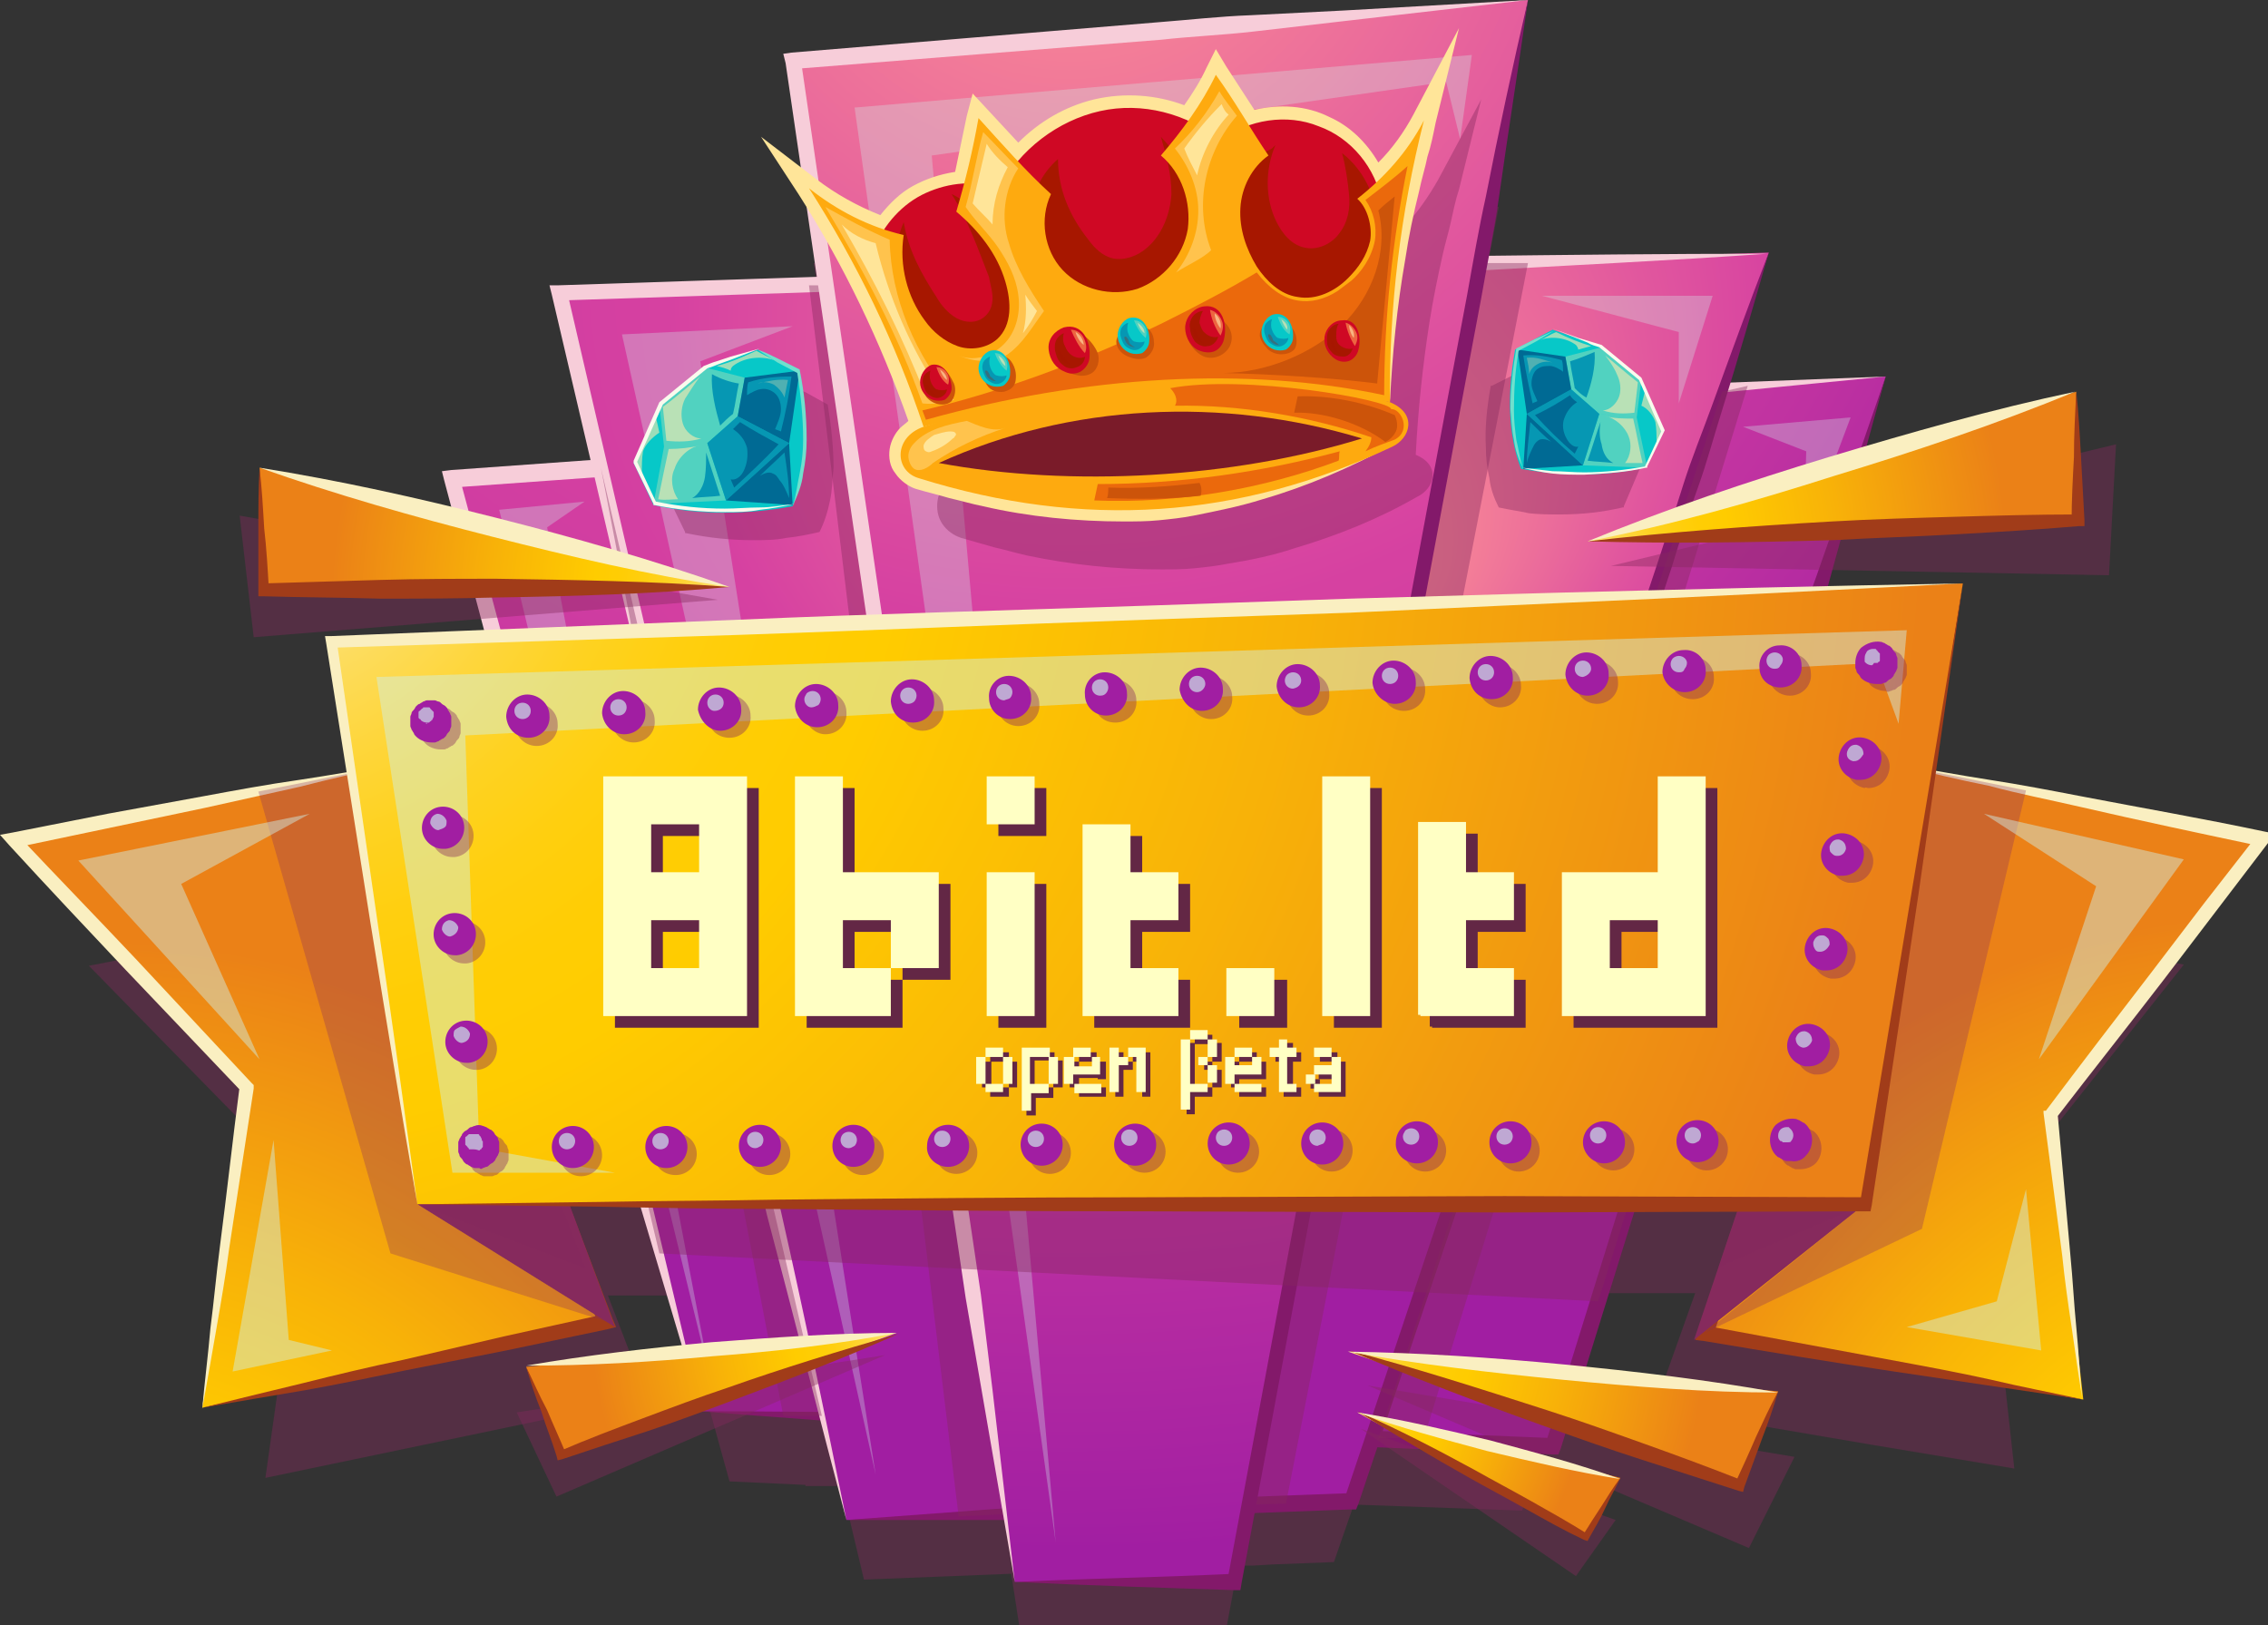 <svg id="el_BeU9aOLc8" xmlns="http://www.w3.org/2000/svg" viewBox="0 0 194 139"><rect x="0" y="0" width="194" height="139" fill="#333333" stroke="none"/><style>@-webkit-keyframes kf_el_X7t6HSNA0h5m_an_VKb63k2bQ{0%,38.89%,77.78%,to{-webkit-transform:translate(157.4px,73px) scale(0,0) translate(-157.4px,-73px);transform:translate(157.4px,73px) scale(0,0) translate(-157.4px,-73px)}50%,72.22%{-webkit-transform:translate(157.4px,73px) scale(1.2,1.2) translate(-157.4px,-73px);transform:translate(157.4px,73px) scale(1.2,1.2) translate(-157.4px,-73px)}55.56%,61.11%{-webkit-transform:translate(157.4px,73px) scale(1,1) translate(-157.4px,-73px);transform:translate(157.4px,73px) scale(1,1) translate(-157.4px,-73px)}}@keyframes kf_el_X7t6HSNA0h5m_an_VKb63k2bQ{0%,38.89%,77.78%,to{-webkit-transform:translate(157.4px,73px) scale(0,0) translate(-157.4px,-73px);transform:translate(157.4px,73px) scale(0,0) translate(-157.4px,-73px)}50%,72.22%{-webkit-transform:translate(157.4px,73px) scale(1.2,1.2) translate(-157.4px,-73px);transform:translate(157.4px,73px) scale(1.2,1.2) translate(-157.4px,-73px)}55.56%,61.11%{-webkit-transform:translate(157.4px,73px) scale(1,1) translate(-157.4px,-73px);transform:translate(157.4px,73px) scale(1,1) translate(-157.4px,-73px)}}@-webkit-keyframes kf_el_vBkgx0JyRtwo_an_0lQjWcsJA{0%,33.33%,72.22%,to{-webkit-transform:translate(145px,97.4px) scale(0,0) translate(-145px,-97.4px);transform:translate(145px,97.4px) scale(0,0) translate(-145px,-97.4px)}44.44%,66.67%{-webkit-transform:translate(145px,97.4px) scale(1.2,1.2) translate(-145px,-97.4px);transform:translate(145px,97.4px) scale(1.2,1.2) translate(-145px,-97.4px)}50%,55.56%{-webkit-transform:translate(145px,97.4px) scale(1,1) translate(-145px,-97.4px);transform:translate(145px,97.4px) scale(1,1) translate(-145px,-97.4px)}}@keyframes kf_el_vBkgx0JyRtwo_an_0lQjWcsJA{0%,33.33%,72.22%,to{-webkit-transform:translate(145px,97.4px) scale(0,0) translate(-145px,-97.4px);transform:translate(145px,97.4px) scale(0,0) translate(-145px,-97.4px)}44.44%,66.67%{-webkit-transform:translate(145px,97.4px) scale(1.2,1.2) translate(-145px,-97.4px);transform:translate(145px,97.4px) scale(1.2,1.2) translate(-145px,-97.4px)}50%,55.56%{-webkit-transform:translate(145px,97.4px) scale(1,1) translate(-145px,-97.4px);transform:translate(145px,97.4px) scale(1,1) translate(-145px,-97.4px)}}@-webkit-keyframes kf_el_XwFscT2_XotS_an_UZQyIf1Th{0%,27.78%,66.67%,to{-webkit-transform:translate(113px,98px) scale(0,0) translate(-113px,-98px);transform:translate(113px,98px) scale(0,0) translate(-113px,-98px)}38.89%,61.11%{-webkit-transform:translate(113px,98px) scale(1.2,1.2) translate(-113px,-98px);transform:translate(113px,98px) scale(1.2,1.2) translate(-113px,-98px)}44.44%,50%{-webkit-transform:translate(113px,98px) scale(1,1) translate(-113px,-98px);transform:translate(113px,98px) scale(1,1) translate(-113px,-98px)}}@keyframes kf_el_XwFscT2_XotS_an_UZQyIf1Th{0%,27.78%,66.67%,to{-webkit-transform:translate(113px,98px) scale(0,0) translate(-113px,-98px);transform:translate(113px,98px) scale(0,0) translate(-113px,-98px)}38.89%,61.11%{-webkit-transform:translate(113px,98px) scale(1.2,1.2) translate(-113px,-98px);transform:translate(113px,98px) scale(1.2,1.2) translate(-113px,-98px)}44.44%,50%{-webkit-transform:translate(113px,98px) scale(1,1) translate(-113px,-98px);transform:translate(113px,98px) scale(1,1) translate(-113px,-98px)}}@-webkit-keyframes kf_el_5G4v1vx0WzRw_an_MVZWajl12{0%,22.22%,61.11%,to{-webkit-transform:translate(144.1px,57.1px) scale(0,0) translate(-144.1px,-57.1px);transform:translate(144.1px,57.1px) scale(0,0) translate(-144.1px,-57.1px)}33.33%,55.56%{-webkit-transform:translate(144.1px,57.1px) scale(1.2,1.2) translate(-144.1px,-57.1px);transform:translate(144.1px,57.1px) scale(1.2,1.2) translate(-144.1px,-57.1px)}38.89%,44.44%{-webkit-transform:translate(144.1px,57.1px) scale(1,1) translate(-144.1px,-57.1px);transform:translate(144.1px,57.1px) scale(1,1) translate(-144.1px,-57.1px)}}@keyframes kf_el_5G4v1vx0WzRw_an_MVZWajl12{0%,22.22%,61.11%,to{-webkit-transform:translate(144.1px,57.1px) scale(0,0) translate(-144.1px,-57.1px);transform:translate(144.1px,57.1px) scale(0,0) translate(-144.1px,-57.1px)}33.33%,55.56%{-webkit-transform:translate(144.1px,57.1px) scale(1.2,1.2) translate(-144.1px,-57.1px);transform:translate(144.1px,57.1px) scale(1.2,1.2) translate(-144.1px,-57.1px)}38.89%,44.44%{-webkit-transform:translate(144.1px,57.1px) scale(1,1) translate(-144.1px,-57.1px);transform:translate(144.1px,57.1px) scale(1,1) translate(-144.1px,-57.1px)}}@-webkit-keyframes kf_el_FBXNBWprHjyG_an_qcbxcsxk7{0%,16.67%,55.56%,to{-webkit-transform:translate(94.6px,59.4px) scale(0,0) translate(-94.6px,-59.4px);transform:translate(94.6px,59.4px) scale(0,0) translate(-94.6px,-59.4px)}27.78%,50%{-webkit-transform:translate(94.6px,59.4px) scale(1.2,1.2) translate(-94.6px,-59.4px);transform:translate(94.6px,59.4px) scale(1.2,1.2) translate(-94.6px,-59.4px)}33.33%,38.89%{-webkit-transform:translate(94.6px,59.4px) scale(1,1) translate(-94.6px,-59.4px);transform:translate(94.6px,59.4px) scale(1,1) translate(-94.6px,-59.4px)}}@keyframes kf_el_FBXNBWprHjyG_an_qcbxcsxk7{0%,16.67%,55.56%,to{-webkit-transform:translate(94.6px,59.4px) scale(0,0) translate(-94.6px,-59.4px);transform:translate(94.6px,59.4px) scale(0,0) translate(-94.6px,-59.4px)}27.78%,50%{-webkit-transform:translate(94.6px,59.4px) scale(1.2,1.2) translate(-94.6px,-59.4px);transform:translate(94.6px,59.4px) scale(1.2,1.2) translate(-94.6px,-59.4px)}33.33%,38.89%{-webkit-transform:translate(94.6px,59.4px) scale(1,1) translate(-94.6px,-59.4px);transform:translate(94.6px,59.4px) scale(1,1) translate(-94.6px,-59.4px)}}@-webkit-keyframes kf_el_jpUhTEEq5A8O_an_Qqx0-DBrp{0%,11.11%,50%,to{-webkit-transform:translate(38.8px,80.1px) scale(0,0) translate(-38.8px,-80.1px);transform:translate(38.8px,80.1px) scale(0,0) translate(-38.8px,-80.1px)}22.22%,44.44%{-webkit-transform:translate(38.8px,80.1px) scale(1.2,1.2) translate(-38.8px,-80.1px);transform:translate(38.8px,80.1px) scale(1.2,1.2) translate(-38.8px,-80.1px)}27.78%,33.33%{-webkit-transform:translate(38.8px,80.1px) scale(1,1) translate(-38.8px,-80.1px);transform:translate(38.8px,80.1px) scale(1,1) translate(-38.8px,-80.1px)}}@keyframes kf_el_jpUhTEEq5A8O_an_Qqx0-DBrp{0%,11.11%,50%,to{-webkit-transform:translate(38.8px,80.1px) scale(0,0) translate(-38.8px,-80.1px);transform:translate(38.8px,80.1px) scale(0,0) translate(-38.8px,-80.1px)}22.22%,44.44%{-webkit-transform:translate(38.8px,80.1px) scale(1.2,1.2) translate(-38.8px,-80.1px);transform:translate(38.8px,80.1px) scale(1.2,1.2) translate(-38.8px,-80.1px)}27.78%,33.33%{-webkit-transform:translate(38.8px,80.1px) scale(1,1) translate(-38.8px,-80.1px);transform:translate(38.8px,80.1px) scale(1,1) translate(-38.8px,-80.1px)}}@-webkit-keyframes kf_el_Cpk1E0FYVXqu_an_3YEfH8D04{0%,44.44%,5.56%,to{-webkit-transform:translate(64.95px,98.15px) scale(0,0) translate(-64.95px,-98.15px);transform:translate(64.95px,98.15px) scale(0,0) translate(-64.95px,-98.15px)}16.67%,38.89%{-webkit-transform:translate(64.95px,98.15px) scale(1.2,1.2) translate(-64.95px,-98.15px);transform:translate(64.95px,98.15px) scale(1.2,1.2) translate(-64.95px,-98.15px)}22.22%,27.78%{-webkit-transform:translate(64.95px,98.15px) scale(1,1) translate(-64.95px,-98.15px);transform:translate(64.95px,98.15px) scale(1,1) translate(-64.95px,-98.15px)}}@keyframes kf_el_Cpk1E0FYVXqu_an_3YEfH8D04{0%,44.44%,5.56%,to{-webkit-transform:translate(64.95px,98.15px) scale(0,0) translate(-64.95px,-98.15px);transform:translate(64.95px,98.15px) scale(0,0) translate(-64.95px,-98.15px)}16.67%,38.89%{-webkit-transform:translate(64.95px,98.15px) scale(1.2,1.2) translate(-64.95px,-98.15px);transform:translate(64.95px,98.15px) scale(1.2,1.2) translate(-64.95px,-98.15px)}22.22%,27.78%{-webkit-transform:translate(64.95px,98.15px) scale(1,1) translate(-64.95px,-98.15px);transform:translate(64.95px,98.15px) scale(1,1) translate(-64.95px,-98.15px)}}@-webkit-keyframes kf_el_OSutWIhhHK0_an_N7QvMGufW{0%,38.89%,to{-webkit-transform:translate(45.2px,61.2px) scale(0,0) translate(-45.2px,-61.2px);transform:translate(45.2px,61.2px) scale(0,0) translate(-45.2px,-61.2px)}11.11%,33.33%{-webkit-transform:translate(45.2px,61.2px) scale(1.2,1.2) translate(-45.2px,-61.2px);transform:translate(45.2px,61.2px) scale(1.2,1.2) translate(-45.2px,-61.2px)}16.67%,22.22%{-webkit-transform:translate(45.2px,61.2px) scale(1,1) translate(-45.2px,-61.2px);transform:translate(45.2px,61.2px) scale(1,1) translate(-45.2px,-61.2px)}}@keyframes kf_el_OSutWIhhHK0_an_N7QvMGufW{0%,38.89%,to{-webkit-transform:translate(45.2px,61.2px) scale(0,0) translate(-45.2px,-61.2px);transform:translate(45.2px,61.2px) scale(0,0) translate(-45.2px,-61.2px)}11.11%,33.33%{-webkit-transform:translate(45.2px,61.2px) scale(1.2,1.2) translate(-45.2px,-61.2px);transform:translate(45.2px,61.2px) scale(1.2,1.2) translate(-45.2px,-61.2px)}16.67%,22.22%{-webkit-transform:translate(45.2px,61.2px) scale(1,1) translate(-45.2px,-61.2px);transform:translate(45.2px,61.2px) scale(1,1) translate(-45.2px,-61.2px)}}#el_BeU9aOLc8 *{-webkit-animation-duration:3s;animation-duration:3s;-webkit-animation-iteration-count:100;animation-iteration-count:100;-webkit-animation-timing-function:cubic-bezier(0,0,1,1);animation-timing-function:cubic-bezier(0,0,1,1)}</style><g id="el_fymak_JJ-X"><g id="el_vhSip4aW1R"><path d="M169.9 103.8l16.9-21.3-17.7-3.5-1.2-.2-7.4-1.5 2.4-14.5-11.3.4 5.3-16.4-13 .9 3.6-10.4-23.2.7 3.9-20.3-58.6 4.8 1.3 8.7-3.8-2.8 3 4.5c.5.7.9 1.4 1.4 2.1l.7 4.8-21.2.5 3.2 13.5-11.8.8 3.3 12.2-13 .4 1.6 10.2-26.7 5.2 18.6 19-3.5 24.8 32.1-6.7.8.5-3.6-9.4h-.7H58l4.4 15.9 6.5.3v.1H72l1.9 8 12.6-.5.8 5.2h17.5l1.1-5.9h1.3l1.7-.1 5.2-.2 1.7-4.9h.5l13.9.5 6-18.6h9.5-.7l-3.7 10.4.9-.7-.1.2 18.2 3.1 12 2-2.4-21.8z" opacity=".4" fill="#862a5d"/><g id="el_r87jA5iGTp"><radialGradient id="SVGID_1_" cx="8.119" cy="-7.061" r="68.651" gradientTransform="matrix(1 0 0 -1 0 142)" gradientUnits="userSpaceOnUse"><stop offset="0" stop-color="#faf1d5"/><stop offset=".026" stop-color="#fbecb7"/><stop offset=".075" stop-color="#fce387"/><stop offset=".124" stop-color="#fddc5d"/><stop offset=".174" stop-color="#fed63c"/><stop offset=".225" stop-color="#fed221"/><stop offset=".277" stop-color="#ffcf0f"/><stop offset=".331" stop-color="#ffcd04"/><stop offset=".39" stop-color="#fc0"/><stop offset=".628" stop-color="#f8b208"/><stop offset="1" stop-color="#eb8117"/></radialGradient><path fill="url(#SVGID_1_)" d="M33.7 65.4L1.2 71.8l20 21.1-3.9 27.5 34.5-7.4z"/><path d="M33.7 65.4c-2.7.6-5.4 1.2-8.1 1.9l-8.1 1.8-8.1 1.7-8.1 1.7.3-1c3.3 3.5 6.7 7 10 10.5l9.9 10.6.2.2v.3c-.7 4.6-1.4 9.1-2.1 13.7-.3 2.3-.7 4.6-1.1 6.9s-.8 4.6-1.2 6.8c.2-2.3.5-4.6.7-6.9.3-2.3.5-4.6.8-6.9.6-4.6 1.1-9.2 1.7-13.8l.2.5-10-10.5c-3.3-3.5-6.6-7-9.9-10.6l-.8-.9 1.1-.2 8.1-1.6 8.2-1.5c2.7-.5 5.4-1 8.2-1.4 2.7-.4 5.4-.9 8.1-1.3z" fill="#faefc1"/><path d="M17.3 120.4c2.8-.7 5.7-1.4 8.6-2.1 2.8-.7 5.7-1.4 8.6-2l8.6-2 8.6-1.9-.5.9c-3-7.9-6-15.8-9-23.8-2.9-8-5.8-15.9-8.5-24 3.3 7.8 6.4 15.7 9.6 23.6 3.1 7.9 6.1 15.8 9.1 23.7l.3.7-.8.2-8.6 1.8-8.6 1.7c-2.9.6-5.8 1.2-8.6 1.7-3 .5-5.9 1-8.8 1.5z" fill="#a13c19"/><g id="el_89UA2fQS1i"><radialGradient id="SVGID_2_" cx="79.987" cy="151.002" r="110.979" gradientTransform="matrix(1 0 0 -1 0 142)" gradientUnits="userSpaceOnUse"><stop offset="0" stop-color="#ff9694"/><stop offset=".03" stop-color="#fc9095"/><stop offset=".32" stop-color="#e1579e"/><stop offset=".46" stop-color="#d641a1"/><stop offset=".596" stop-color="#d03da1"/><stop offset=".777" stop-color="#bf32a1"/><stop offset=".982" stop-color="#a420a2"/><stop offset="1" stop-color="#a11ea2"/></radialGradient><path fill="url(#SVGID_2_)" d="M38.7 40.9l21.2 79.8 73 2.9 28.4-91.4z"/><path d="M161.3 32.2L146 33.7c-5.1.5-10.2 1.1-15.3 1.4L100 37.3l-61.3 4.4.6-.9L50 80.6l2.7 10 1.3 5 1.2 5 4.8 20.1-5.9-19.8-1.5-5-1.3-5-2.7-10L38 41.1l-.2-.8.8-.1 61.3-4.4 30.7-2.2c5.1-.5 10.2-.6 15.3-.8l15.4-.6z" fill="#f7cdd9"/><path d="M59.9 120.7c6.1 0 12.2.1 18.3.1 3 0 6.1.2 9.1.3l9.1.4 36.5 1.5-.7.5 14.2-45.7 7.1-22.9c.6-1.9 1.2-3.8 1.9-5.7l2-5.7 3.9-11.3-3.2 11.6-1.6 5.8c-.5 1.9-1.1 3.9-1.7 5.7l-7.1 22.9-14.2 45.7-.2.5h-.5l-36.5-1.5-9.1-.4c-3-.1-6.1-.2-9.1-.4-6-.5-12.1-.9-18.2-1.4z" fill="#83196a"/><radialGradient id="SVGID_3_" cx="91.037" cy="148.996" r="104.15" fx="116.529" fy="90.013" gradientTransform="matrix(1 0 0 -1 0 142)" gradientUnits="userSpaceOnUse"><stop offset="0" stop-color="#ff9694"/><stop offset=".03" stop-color="#fc9095"/><stop offset=".32" stop-color="#e1579e"/><stop offset=".46" stop-color="#d641a1"/><stop offset=".596" stop-color="#d03da1"/><stop offset=".777" stop-color="#bf32a1"/><stop offset=".982" stop-color="#a420a2"/><stop offset="1" stop-color="#a11ea2"/></radialGradient><path fill="url(#SVGID_3_)" d="M72.4 130L47.9 25.1l103.4-3.5-35.7 106.8z"/><path d="M151.3 21.6c-1.3 4.5-2.6 9-4 13.5-.7 2.2-1.3 4.5-2.1 6.7s-1.5 4.4-2.2 6.7l-8.9 26.7-17.9 53.4-.2.5h-.5l-21.5.8c-1.8.1-3.6.1-5.4.1H72.4l10.8-.8 5.4-.4c1.8-.1 3.6-.3 5.4-.3l21.6-.8-.6.5 17.9-53.4 8.9-26.7c.7-2.2 1.5-4.4 2.2-6.7.7-2.2 1.6-4.4 2.4-6.6 1.6-4.4 3.2-8.8 4.9-13.2z" fill="#83196a"/><path d="M72.4 130c-2.3-8.7-4.5-17.4-6.8-26.1l-6.1-26.2-12.3-52.5-.2-.8h.8l51.7-1.7 25.8-.8c8.6-.1 17.2-.2 25.9-.2-8.6.6-17.2 1-25.8 1.5l-25.8.8-51.7 1.7.6-.8 12.2 52.5 6.1 26.2c2 8.8 3.8 17.6 5.6 26.4z" fill="#f7cdd9"/><radialGradient id="SVGID_4_" cx="91.495" cy="155.63" r="146.224" gradientTransform="matrix(1 0 0 -1 0 142)" gradientUnits="userSpaceOnUse"><stop offset="0" stop-color="#ff9694"/><stop offset=".03" stop-color="#fc9095"/><stop offset=".32" stop-color="#e1579e"/><stop offset=".46" stop-color="#d641a1"/><stop offset=".596" stop-color="#d03da1"/><stop offset=".777" stop-color="#bf32a1"/><stop offset=".982" stop-color="#a420a2"/><stop offset="1" stop-color="#a11ea2"/></radialGradient><path fill="url(#SVGID_4_)" d="M86.8 135.3l-19-130L130.7 0l-25.2 135.3z"/><path opacity=".4" fill="#862a5d" d="M126.5 22.5l-19.8 106.2 3.3-.1 20.7-106.1zM147.3 33.5L117.9 123h3.9l27.7-90zM70.6 24.4l15.3 105.1-3.9.2L69.2 24.4zM51.4 40l18.9 81.1H67z"/><path d="M130.7 0c-.8 5.7-1.7 11.3-2.5 17-.4 2.8-1 5.6-1.5 8.5l-1.6 8.5-6.3 33.8-12.6 67.6-.1.6h-.5c-6.2-.2-12.5-.4-18.7-.7 6.2-.3 12.5-.4 18.7-.7l-.6.5 12.6-67.6 6.3-33.8 1.6-8.5c.5-2.8 1-5.7 1.6-8.4 1.1-5.6 2.3-11.2 3.6-16.8z" fill="#83196a"/><path d="M86.8 135.3L84 119.1l-1.4-8.1-1.2-8.1-4.7-32.5-9.5-65-.2-.8.7-.1 31.4-2.6c2.6-.2 5.2-.5 7.9-.6l7.9-.4 15.8-.9L115 1.8l-7.8.9c-2.6.3-5.2.4-7.9.7L67.9 5.9l.6-.8 9.5 65 4.7 32.5 1.2 8.1 1 8.2 1.9 16.4z" fill="#f7cdd9"/><path opacity=".3" fill="#cff3ed" d="M42.7 43.6l18.1 74.5-14-73 3.2-2.2zM74.9 126.1L53.2 28.6l14.6-.7-7.9 3zM73.1 9.2l52.8-4.5-1 7.2-1.2-4.9-44 6.3 10.6 118.6zM131.9 25.3h14.6l-2.9 9.2v-6.1zM149.1 36.5l9.2-.8-4 10.6.2-7.7z"/></g><g id="el_ISZzDzxM5bU"><path d="M123 15.4c-.8 1.4-1.7 2.7-2.8 3.9-.9-1.6-2.3-2.9-4-3.7-1.9-.9-4.1-1-6.1-.5l-2.3-3.6-.9-1.4-.7 1.5c-.5 1-1.1 2.1-1.8 3-2.3-.9-4.9-1.1-7.4-.5-2.3.6-4.5 1.8-6.2 3.5L88.3 15 87 13.6l-.4 1.8-1 4.6c-1.2.2-2.4.5-3.4 1.1s-2 1.4-2.7 2.4c-1.9-.7-3.7-1.7-5.3-2.9l-4.5-3.4 3.1 4.7c3.7 5.8 6.8 12 9 18.5-.2.2-.5.3-.7.6-.4.5-.8 1.1-.9 1.8s0 1.4.4 2 1 1 1.6 1.2c1 .3 1.8.5 2.8.8.9.2 1.9.5 2.8.7 3.8.8 7.6 1.2 11.5 1.2 1 0 1.9 0 2.9-.1s1.9-.2 2.9-.4c1.9-.3 3.8-.7 5.6-1.3 3.7-1.1 7.2-2.5 10.5-4.4 1.5-.7 2.1-2.7-.1-3.6.2-3.9.6-7.7 1.2-11.5.3-1.9.7-3.8 1.1-5.6.2-.9.5-1.9.7-2.8s.4-1.9.7-2.8l1.9-7.7-3.7 6.9z" opacity=".4" fill="#862a5d"/><path d="M76.1 38.4c.1-.7.5-1.4.9-1.8.2-.2.5-.4.7-.6-2.4-6.8-5.5-13.3-9.4-19.4l-3.2-4.9 4.7 3.6c1.7 1.3 3.5 2.3 5.5 3.1.8-1 1.7-1.9 2.8-2.5 1.1-.6 2.3-1 3.6-1.2l1-4.8.5-1.9 1.3 1.4 2.6 2.8c1.8-1.8 4-3.1 6.5-3.7 2.6-.6 5.3-.4 7.7.5.7-1 1.4-2.1 1.9-3.2l.8-1.6.9 1.5 2.4 3.7c2.1-.5 4.4-.4 6.4.6 1.8.8 3.2 2.2 4.2 3.9 1.2-1.2 2.2-2.6 3-4.1l3.9-7.4-2 8.1c-.2 1-.4 2-.7 2.9-.2 1-.5 1.9-.7 2.9-.5 2-.9 3.9-1.2 5.9-.7 4-1.1 8-1.3 12.1-.3-4.1-.3-8.1.1-12.2.2-2 .4-4.1.7-6.1.1-.4.1-.8.2-1.2-.5.5-.9 1-1.4 1.5l-1.1 1-.6-1.4c-.7-1.8-2.1-3.3-3.9-4.1-1.7-.8-3.8-.9-5.7-.3l-.7.2-.4-.7-1.9-2.9c-.5.9-1.1 1.8-1.7 2.6l-.5.7-.8-.3c-2.3-1-4.8-1.3-7.2-.7-2.4.6-4.6 2-6.2 3.9l-.7.9-.8-.8-2-2.2-.8 3.7-.2.7h-.8c-1.2.1-2.4.4-3.5 1s-2 1.5-2.6 2.5l-.4.7-.7-.3c-1.1-.4-2.1-.8-3-1.3 3.1 5.4 5.7 11 7.7 16.9l.3.9-.9.3c-.7.3-1.2.8-1.3 1.3-.1.5.2 1 .8 1.2l2.8.8c1 .2 1.9.5 2.8.7 3.8.8 7.7 1.2 11.6 1.2 1.9-.1 3.9-.1 5.8-.2 1.9-.2 3.9-.4 5.8-.8 3.9-.7 7.6-1.9 11.3-3.4-3.5 1.9-7.2 3.5-11 4.6-1.9.6-3.9 1-5.9 1.4-1 .2-2 .3-3 .4-1 .1-2 .1-3 .1-4 0-8.1-.4-12-1.3-1-.2-2-.5-2.9-.7-1-.3-1.9-.5-2.9-.8-.6-.2-1.3-.7-1.7-1.3-.5-.6-.6-1.4-.5-2.1z" fill="#ffe599"/><g id="el_Jr_OyuRgR-H"><g id="el_LcjcGGLZQ5U"><path d="M80.8 31.8c12.1-3.2 24.7-3.3 37-5.6.5-2.9.9-6 .4-8.9s-2.6-5.5-5.4-6.5c-2.7-1.1-6-.6-8.4 1.2-2.9-2.3-6.7-3.3-10.3-2.5-3.6.8-6.9 3.3-8.6 6.6-2.1-.7-4.3-.5-6.3.4s-3.6 2.7-4.4 4.7c1.5 3.5 3.9 7.4 6 10.6z" fill="#cf0824"/><path d="M109.1 12.4c-.9 2.1-.9 4.6.1 6.6.5 1 1.3 2 2.5 2.2 1.1.2 2.3-.4 2.9-1.3.7-.9.9-2.1.8-3.2s-.3-2.5-.6-3.6c2.6 2 3.8 5.9 2.6 9-.6 1.6-1.8 3.1-3.4 3.6-1.5.4-3.1.1-4.4-.7-2.2-1.2-3.9-3.5-4.2-6-.3-2.5 1.1-5.2 3.4-6.3l.3-.3zM99.3 11.7c1.5 1.6 2.7 3.4 3.4 5.4.6 2 .6 4.4-.5 6.2-1.2 2-3.4 3.2-5.7 3.4-3.2.2-6.4-1.6-7.8-4.4-1.4-2.9-.6-6.6 1.8-8.7 0 2.6 1 4.9 2.6 6.9.5.7 1.2 1.4 2.1 1.6 1 .2 2.1-.2 2.9-.9 1.3-1.1 2-2.9 2.1-4.6 0-1.7-.4-3.2-.9-4.9zM81.4 16.6c1.5.7 2.8 2 3.7 3.4.9 1.4 1.5 3 1.9 4.7.3 1 .5 2 .4 3s-.5 2.1-1.3 2.7c-.9.7-2 .8-3.1.7-2.5-.3-4.8-2.2-5.8-4.6s-.9-5.1.1-7.5c.4 2.4 1.5 4.4 2.8 6.4.4.7 1 1.4 1.7 1.8s1.7.5 2.4-.1c.5-.4.7-1 .7-1.6s-.2-1.2-.3-1.8c-.9-2.3-1.8-4.9-3.2-7.1z" fill="#a71700"/></g><path d="M79 36.5c-2.4-7.2-5.7-14-9.8-20.4 2.4 1.9 5.1 3.3 8.1 4-.4 2.6.3 5.3 1.8 7.3.7 1 1.7 1.8 2.8 2.2 1.1.4 2.5.2 3.4-.6 1.3-1.2 1.2-3.2.7-4.9-.7-2.4-2.3-4.4-4.2-6 .8-2.7 1.4-5.2 1.9-8 2 2.2 4 4.5 6.2 6.5-1 2.1-.6 4.8 1 6.5s4.2 2.3 6.4 1.6c2.2-.8 3.9-2.8 4.3-5.1.3-2.3-.5-4.8-2.3-6.3 1.8-2.1 3.5-4.4 4.7-6.9 1.6 2.2 3 4.7 4.5 6.9-1.4 1-2.3 2.7-2.4 4.5s.5 3.5 1.4 5c.8 1.2 2 2.4 3.5 2.6 1.6.3 3.2-.5 4.3-1.6.9-.9 1.6-1.9 1.9-3.2.2-1.2-.2-2.8-1.1-3.6 2.3-1.8 4.3-4 5.7-6.7-2 7.9-3 16-2.9 24.1-13-2.9-27.5-1.4-39.9 2.1z" fill="#feaa0f"/><path d="M118.9 34.4c-13.2-4.1-26.5-2.5-39.9 2.1-2.6.9-2.5 3.8-.4 4.4 14.1 4.4 27.4 3.5 40.5-2.7 1.5-.7 2.2-2.8-.2-3.8z" fill="#feaa0f"/><path d="M80.3 39.6c11.3 2.1 25.2 1.3 36.2-2.1-11.9-3.6-25-3-36.2 2.1z" fill="#7a1b29"/><path d="M99.5 27.6c2.8-1.4 5.5-2.8 8-4.3 1 1.3 2.2 2.2 3.5 2.4 1.1.2 2.3-.1 3.4-.8l1.2-.9c.8-.7 1.7-1.9 2-3.4.2-1.2-.1-2.5-.8-3.5 1.3-1 2.5-1.9 3.6-2.9-1.3 6.4-2 13-2 19.6-11.7-2.5-25.6-1.7-39.2 2.1-.1-.3-.2-.5-.3-.8 6.4-1.5 13.4-4 20.6-7.5z" fill="#eb690c"/><path d="M104.6 31.9c3.6 0 7.6-1.6 10.2-4.1s4-6.3 3.1-9.8c.4-.4.9-.8 1.4-1.2-.5 5.3-1 10.7-1.5 16-4-.5-9.1-.8-13.2-.9z" fill="#cc540a"/><path d="M100.6 23.3c1.2-1.5 1.9-3.4 1.9-5.3s-.8-3.8-2-5.3c1.5-1.4 2.8-3.1 3.8-4.9.4.7 1 1.4 1.5 2.1-2.7 3.1-3.7 7.6-2.2 11.5-.7.7-2.1 1.3-3 1.9zM82 30.4c1.4.6 3 0 4-1.1s1.3-2.7 1.1-4.1c-.2-1.5-.9-2.8-1.7-4-.8-1.2-2-2.3-2.8-3.5.6-2.1.9-4.3 1.5-6.4 1 1 2 2.1 3 3.1-1.2 1.8-1.5 4.3-.8 6.4.6 2.1 1.8 4 3 5.8-.9 1.2-1.8 2.8-3.1 3.7-1.2.8-2.8.7-4.2.1zM78.9 34.5c-2.1-5.9-5.1-11.5-8.3-16.8 1.8 1 3.6 2 5.5 2.8.1 5 2.2 9.9 5.5 13.7-.7.3-1.9.4-2.7.3z" fill="#ffc34d"/><path d="M102.4 15c-.4-.8-.8-1.5-1.1-2.3 1-1.4 2-2.6 3.2-3.8.1.3.3.7.6.9-1.3 1.4-2.3 3.3-2.7 5.2zM84.9 19.2c0-1.8.5-3.4 1.3-4.9-.7-.6-1.3-1.2-1.8-2l-1.2 5.1c.5.6 1.2 1.2 1.7 1.8zM87.5 28.5c.3-1.1.3-2.2.2-3.3.3.5.7 1 1 1.4-.3.6-.8 1.4-1.2 1.9zM79.2 33.9c-2-5.1-4.4-9.9-7.2-14.7.8.8 1.8 1.3 2.9 1.6 1.1 4.6 3 9 5.6 12.9-.3.1-.9.2-1.3.2z" fill="#ffe599"/><path d="M100.5 34.7c.3-.5 0-1.1-.4-1.5 6.3-1.2 18.9 1 18.9 1.8.8-.1 1.8 1.8.3 2.6-.8.3-1.7.6-2.5 1 .3-.4.5-.8.5-1.2-5.3-1.8-11.2-2.8-16.8-2.7z" fill="#eb690c"/><path d="M110.7 35.3c.1-.5.2-.9.3-1.4 2.8-.1 5.7.5 8.3 1.6.2.4.3 1 .1 1.4-.2.4-.5.7-.9.9-2.1-1.6-5.3-2.6-7.8-2.5z" fill="#cc540a"/><path d="M82.7 36c-1.6.3-3.4.7-4.5 1.9-.3.3-.5.7-.5 1.1 0 .4.2.9.5 1.1.5.3 1.2-.1 1.6-.5 1.9-1.3 4-2.3 6.2-3-1.1.4-2.3-.2-3.3-.6z" fill="#ffc34d"/><path d="M81.3 36.9c.1 0 .3 0 .4.1s.1.2 0 .3-.1.2-.2.2c-.5.5-1.2.9-1.8 1.1-.2.1-.3.1-.5 0s-.2-.3-.2-.5c.1-.4.6-.7.9-.9.4-.1.9-.3 1.4-.3z" fill="#ffe599"/><path d="M93.6 42.8c.1-.5.2-.9.3-1.4 7 0 14-1 20.7-2.8-.1.3 0 .5-.1.8-6.4 2.4-13.7 3.7-20.9 3.4z" fill="#eb690c"/><path d="M94.7 42.6c.1-.3.1-.6.1-.9 2.6.1 5.3-.1 7.8-.4.2.3.2.8.1 1.1-2.6.3-5.4.3-8 .2z" fill="#cc540a"/><g id="el_xZg4NEBEAKM"><path d="M116.2 29.9c-.1.5-.5.9-.9 1s-.8 0-1.1-.2c-.6-.4-1-1.1-.9-1.9.1-.7.7-1.4 1.5-1.4 1.3-.2 1.7 1.4 1.4 2.5z" fill="#cf0824"/><path d="M114.5 27.7c-.3 0-.6.2-.8.5s-.2.6-.2.9c0 .4.1.7.4 1 .2.3.6.4 1 .4s.7-.3.8-.7c-.3.1-.7 0-1-.2s-.4-.5-.4-.8c0-.4 0-.8.2-1.1z" fill="#a71700"/><path d="M114.7 30.3c-.3-.1-.6-.2-.7-.5-.1-.1-.3-.9 0-.6.1.1.2.5.3.6 0 .1.2.3.4.5z" opacity=".3" fill="#a51701"/><path d="M115.1 27.6c.4.1.7.4.9.8.2.4.1.8-.1 1.2-.4-.6-.7-1.4-.8-2z" fill="#ed6540"/><path d="M115.4 27.8c.3.3.5.7.4 1.1-.2-.2-.4-.7-.4-1.1z" opacity=".6" fill="#ffeaab"/></g><path d="M110.7 29.9c-.3.3-.7.4-1.1.4-.5 0-1-.2-1.3-.6-.2-.2-.4-.5-.5-.8s0-.7.2-.9c.5-.6 1.7-.4 2.3-.1.6.3.8 1.5.4 2zM105.2 29.6c-.4.8-1.4 1.2-2.2.9-.5-.2-.9-.6-1.2-1.1-.3-.6-.6-1.3-.3-1.9.3-.5.8-.7 1.3-.7 1.4 0 3.1 1.2 2.4 2.8zM98.7 29.2c.1.5-.2 1.1-.7 1.4-.5.2-1 .1-1.5-.1s-.9-.6-1-1.1.3-1 .7-1.2c.4-.2 1.1-.4 1.6-.2.6 0 .9.7.9 1.2zM86.9 32.1c0 .3 0 .6-.2.9-.2.3-.5.4-.8.5-.6.1-1.2-.1-1.5-.6s-.4-1.1-.1-1.6 1-.9 1.6-.8c.6.1 1 1 1 1.6zM81.6 32.8c.2.5.1 1.1-.2 1.5-.2.2-.5.3-.8.3-.6 0-1.1-.3-1.4-.7-.3-.5-.3-1.1 0-1.6.3-.4.9-.8 1.4-.8.4.1.8.9 1 1.3z" fill="#cc540a"/><g id="el_VXE74Bay3-p"><path d="M104.7 29c-.1.5-.5 1-1 1.1-.4.1-.9 0-1.3-.2-.7-.4-1.1-1.3-1-2.1.1-.8.8-1.5 1.6-1.6 1.6-.2 2 1.6 1.7 2.8z" fill="#cf0824"/><path d="M102.9 26.6c-.3 0-.7.2-.9.5-.2.3-.3.7-.2 1 0 .4.2.8.4 1.1.3.3.7.5 1.1.4.4 0 .8-.4.9-.8-.3.1-.8 0-1.1-.3-.3-.2-.4-.6-.5-.9 0-.2.1-.7.3-1z" fill="#a71700"/><path d="M103 29.4c-.3-.1-.6-.3-.8-.6-.1-.2-.3-1 0-.7.1.1.2.5.3.7.2.2.3.4.5.6z" opacity=".3" fill="#a51701"/><path d="M103.5 26.5c.4.1.8.4 1 .9.2.4.1.9-.1 1.3-.5-.7-.8-1.5-.9-2.2z" fill="#ed6540"/><path d="M103.9 26.8c.4.3.6.8.5 1.3-.3-.4-.5-.9-.5-1.3z" opacity=".6" fill="#ffeaab"/></g><g id="el_frDnT2k8pj9"><path d="M93.9 30.2c.2.6 0 1.4-.5 1.7-.3.2-.8.3-1.2.2-.5-.1-.9-.2-1.3-.5s-.6-.8-.6-1.2c0-.6.4-1.1.8-1.4.4-.2 1.2-.5 1.6-.3.5.3 1 1 1.2 1.5z" fill="#cc540a"/><g id="el_vEST2e9GkDx"><path d="M93.2 30.5c0 .5-.3 1-.8 1.3-.4.2-.9.2-1.3 0-.8-.3-1.3-1-1.4-1.9s.5-1.6 1.3-1.9c1.6-.4 2.3 1.2 2.2 2.5z" fill="#cf0824"/><path d="M91 28.5c-.3.1-.6.4-.7.7-.1.3-.1.7 0 1 .1.4.3.8.6 1 .3.3.8.4 1.2.2.4-.1.7-.5.7-.9-.3.2-.8.1-1.1-.1-.3-.2-.5-.5-.6-.8-.2-.3-.2-.8-.1-1.1z" fill="#a71700"/><path d="M91.7 31.2c-.3 0-.7-.2-.9-.4-.1-.1-.5-.9-.1-.7.1 0 .3.5.4.6.2.2.4.4.6.5z" opacity=".3" fill="#a51701"/><path d="M91.6 28.2c.5 0 .9.3 1.1.7.2.4.3.9.1 1.3-.5-.5-.9-1.3-1.2-2z" fill="#ed6540"/><path d="M92 28.4c.4.2.7.7.7 1.1-.3-.2-.6-.7-.7-1.1z" opacity=".6" fill="#ffeaab"/></g></g><g id="el_9iF7CZ1t33M"><path d="M81.4 33.2c0 .4-.3.8-.6 1-.3.1-.7.1-1 0-.6-.2-1.1-.8-1.1-1.5 0-.6.4-1.3 1-1.5 1.1-.2 1.7 1.1 1.7 2z" fill="#cf0824"/><path d="M79.6 31.7c-.3.1-.5.3-.6.5-.1.3-.1.5 0 .8s.2.6.5.8.6.3.9.2.6-.4.6-.7c-.2.1-.6.1-.9 0-.2-.1-.4-.4-.5-.7s-.1-.7 0-.9z" fill="#a71700"/><path d="M80.1 33.8c-.3 0-.5-.1-.7-.3-.1-.1-.4-.7-.1-.6.1 0 .3.4.3.5.2.1.4.3.5.4z" opacity=".3" fill="#a51701"/><path d="M80.1 31.4c.4 0 .7.2.9.5.2.3.2.7.1 1-.5-.3-.8-.9-1-1.5z" fill="#ed6540"/><path d="M80.4 31.6c.3.2.6.5.6.9-.3-.2-.5-.6-.6-.9z" opacity=".6" fill="#ffeaab"/></g><g id="el_IFPK2rWcHAu"><path d="M86.4 32c0 .4-.3.8-.6 1-.3.1-.7.1-1 0-.6-.2-1.1-.8-1.1-1.5 0-.6.4-1.3 1-1.5 1.2-.3 1.8 1 1.7 2z" fill="#07c8c8"/><path d="M84.7 30.5c-.3.1-.5.3-.6.5-.1.3-.1.5 0 .8s.2.6.5.8.6.3.9.2.6-.4.6-.7c-.2.1-.6.1-.9 0-.2-.1-.4-.4-.5-.7-.1-.3-.1-.7 0-.9z" fill="#0697b3"/><path d="M85.2 32.6c-.3 0-.5-.1-.7-.3-.1-.1-.4-.7-.1-.6.1 0 .3.4.3.5.2.1.3.3.5.4z" opacity=".3" fill="#a51701"/><path d="M85.1 30.2c.4 0 .7.2.9.5.2.3.2.7.1 1-.4-.3-.8-.9-1-1.5z" opacity=".3" fill="#ffebaf"/><path d="M85.4 30.4c.3.2.6.5.6.9-.3-.2-.5-.6-.6-.9z" opacity=".6" fill="#ffeaab"/></g><g id="el_UCazS2tlUBK"><path d="M98.3 29.2c0 .4-.3.8-.6 1-.3.1-.7.1-1 0-.6-.2-1.1-.8-1.1-1.5 0-.6.4-1.3 1-1.5 1.2-.3 1.8 1 1.7 2z" fill="#07c8c8"/><path d="M96.5 27.6c-.3.1-.5.3-.6.5-.1.3-.1.5 0 .8s.2.6.5.8c.3.2.6.3.9.2.3-.1.6-.4.6-.7-.2.1-.6.1-.9 0-.2-.1-.4-.4-.5-.7-.1-.2-.1-.6 0-.9z" fill="#0697b3"/><path d="M97.1 29.7c-.3 0-.5-.1-.7-.3-.1-.1-.4-.7-.1-.6.1 0 .3.4.3.5.1.2.3.3.5.4z" opacity=".3" fill="#a51701"/><path d="M97 27.4c.4 0 .7.2.9.5.2.3.2.7.1 1-.5-.4-.8-1-1-1.5z" opacity=".3" fill="#ffebaf"/><path d="M97.3 27.6c.3.2.6.5.6.9-.3-.2-.5-.6-.6-.9z" opacity=".6" fill="#ffeaab"/></g><g id="el_CuQyh8PtBD9"><path d="M110.6 28.9c0 .4-.3.8-.6 1-.3.1-.7.1-1 0-.6-.2-1.1-.8-1.1-1.5 0-.6.4-1.3 1-1.5 1.2-.3 1.8 1 1.7 2z" fill="#07c8c8"/><path d="M108.8 27.3c-.3.1-.5.3-.6.5-.1.3-.1.5 0 .8s.2.6.5.8c.3.2.6.3.9.2.3-.1.6-.4.6-.7-.2.1-.6.1-.9 0-.2-.1-.4-.4-.5-.7-.1-.2-.1-.6 0-.9z" fill="#0697b3"/><path d="M109.4 29.5c-.3 0-.5-.1-.7-.3-.1-.1-.4-.7-.1-.6.1 0 .3.4.3.5.1.1.3.2.5.4z" opacity=".3" fill="#a51701"/><path d="M109.3 27.1c.4 0 .7.2.9.5.2.3.2.7.1 1-.5-.3-.8-.9-1-1.5z" opacity=".3" fill="#ffebaf"/><path d="M109.6 27.3c.3.2.6.5.5.9-.2-.2-.4-.6-.5-.9z" opacity=".6" fill="#ffeaab"/></g></g></g><radialGradient id="SVGID_5_" cx="193.804" cy="3.338" r="60.453" gradientTransform="matrix(1 -0 -0 -1 .287 142.085)" gradientUnits="userSpaceOnUse"><stop offset="0" stop-color="#faf1d5"/><stop offset=".026" stop-color="#fbecb7"/><stop offset=".075" stop-color="#fce387"/><stop offset=".124" stop-color="#fddc5d"/><stop offset=".174" stop-color="#fed63c"/><stop offset=".225" stop-color="#fed221"/><stop offset=".277" stop-color="#ffcf0f"/><stop offset=".331" stop-color="#ffcd04"/><stop offset=".39" stop-color="#fc0"/><stop offset=".628" stop-color="#f8b208"/><stop offset="1" stop-color="#eb8117"/></radialGradient><path fill="url(#SVGID_5_)" d="M162.4 65.4l31.2 6.4-18.1 23.5 2.7 24.4-32.4-5.6z"/><path d="M178.2 119.7l-8.1-1.2-8.1-1.2c-5.4-.8-10.8-1.7-16.2-2.6l-.8-.1.3-.7 4.2-12.2c1.4-4.1 2.8-8.1 4.2-12.1l4.4-12.1 4.5-12c-1.2 4.1-2.5 8.2-3.8 12.3l-4 12.2c-1.3 4.1-2.7 8.1-4.1 12.2l-4.2 12.1-.5-.9 16.2 3c2.7.5 5.4 1 8.1 1.6 2.5.6 5.2 1.1 7.9 1.7z" fill="#a13c19"/><path d="M162.4 65.4c2.6.4 5.2.9 7.8 1.3s5.2.9 7.8 1.4c5.2 1 10.4 1.9 15.6 3l1 .2-.6.8-4.5 5.9-4.5 5.9c-3 3.9-6.1 7.8-9.1 11.7l.1-.4 1.1 12.2c.2 2 .3 4.1.5 6.1s.3 4.1.5 6.1c-.3-2-.6-4-.9-6.1-.3-2-.6-4.1-.8-6.1l-1.6-12.2V95h.2c3-4 6-7.9 9-11.8l4.5-5.9 4.6-5.9.4 1c-5.2-1.1-10.4-2.2-15.6-3.4-2.6-.6-5.2-1.1-7.8-1.8-2.5-.5-5.1-1.1-7.7-1.8z" fill="#faefc1"/><radialGradient id="SVGID_6_" cx="21.228" cy="101.464" r="143.673" gradientTransform="matrix(1 0 0 -1 0 142)" gradientUnits="userSpaceOnUse"><stop offset="0" stop-color="#faf1d5"/><stop offset=".026" stop-color="#fbecb7"/><stop offset=".075" stop-color="#fce387"/><stop offset=".124" stop-color="#fddc5d"/><stop offset=".174" stop-color="#fed63c"/><stop offset=".225" stop-color="#fed221"/><stop offset=".277" stop-color="#ffcf0f"/><stop offset=".331" stop-color="#ffcd04"/><stop offset=".39" stop-color="#fc0"/><stop offset=".628" stop-color="#f8b208"/><stop offset="1" stop-color="#eb8117"/></radialGradient><path fill="url(#SVGID_6_)" d="M28.4 54.9l139.5-5-8.4 53.1H35.7z"/><path fill="#862a5d" d="M35.7 103l16.9 10.5-3.9-10.5zM148.8 103h10.7l-14.6 11.6z"/><path opacity=".4" fill="#862a5d" d="M55.4 103l1 4.2 80.3 4.1 2.6-8.3zM35.7 103H48l2.1 5.5zM148.8 103h10.7l-12.5 5.4z"/><path opacity=".3" fill="#862a5d" d="M30.1 66.1l5.6 36.9 16.1 10-18.4-5.8-11.3-39.5zM145.8 114l13.7-11 5.8-37 8 1.6-8.9 37.5z"/><path d="M167.9 49.9L166 63.2l-1.9 13.3-4 26.6-.1.5h-.5l-31 .1-31-.1c-10.3 0-20.6-.1-31-.2-5.2 0-10.3-.1-15.5-.2l-15.3-.2 15.5-.2c5.2-.1 10.3-.1 15.5-.2 10.3-.1 20.6-.2 31-.2l31-.1 31 .1-.6.5 4.4-26.5 2.2-13.2 2.2-13.3z" fill="#a13c19"/><path d="M35.7 103c-1.4-8-2.7-16-4-24l-3.8-24-.1-.6h.6L63.2 53c11.6-.5 23.2-.8 34.9-1.2l17.4-.6 17.4-.5c11.6-.3 23.3-.6 34.9-.8-11.6.6-23.2 1.2-34.9 1.7l-17.4.8-17.4.6c-11.6.4-23.2.9-34.9 1.3l-34.9 1.1.5-.6 3.5 24.1C33.5 87 34.6 95 35.7 103z" fill="#faefc1"/><path opacity=".45" fill="#cff3ed" d="M22.2 90.6l-15.5-17 19.8-4-11 6zM23.4 97.5l-3.5 19.8 8.5-1.8-3.7-.9zM169.7 69.6l17.1 3.9-12.4 17.1 4.9-14.8zM173.3 101.7l1.3 13.8-11.5-2 7.7-2.2zM38.7 100.3l-6.5-42.4 130.9-4-.7 8-1.9-5.2-120.7 6.2L41 98.2l11.6 2.1z"/></g><g id="el_b8nsJfVbQiT"><path opacity=".4" fill="#862a5d" d="M117 118.5l36.5 6.1-3.9 7.8z"/><radialGradient id="SVGID_7_" cx="261.07" cy="31.988" r="32.842" gradientTransform="scale(1 -1) rotate(-8.731 -775.14 928.834)" gradientUnits="userSpaceOnUse"><stop offset="0" stop-color="#faf1d5"/><stop offset=".026" stop-color="#fbecb7"/><stop offset=".075" stop-color="#fce387"/><stop offset=".124" stop-color="#fddc5d"/><stop offset=".174" stop-color="#fed63c"/><stop offset=".225" stop-color="#fed221"/><stop offset=".277" stop-color="#ffcf0f"/><stop offset=".331" stop-color="#ffcd04"/><stop offset=".39" stop-color="#fc0"/><stop offset=".628" stop-color="#f8b208"/><stop offset="1" stop-color="#eb8117"/></radialGradient><path fill="url(#SVGID_7_)" d="M115.3 115.6l36.8 3.4-3.3 8.1z"/><path d="M152.1 119c-.4 1.4-.9 2.8-1.4 4.1-.5 1.4-1 2.7-1.5 4.1l-.1.4-.4-.1-8.4-2.7c-2.8-.9-5.6-1.9-8.4-2.9-5.6-2-11.1-4.1-16.5-6.4 5.7 1.5 11.3 3.3 16.9 5.1 2.8.9 5.6 1.9 8.4 2.9 2.8 1 5.5 2 8.3 3.1l-.6.3c.6-1.3 1.2-2.6 1.8-4 .6-1.3 1.2-2.6 1.9-3.9z" fill="#a13c19"/><path d="M115.3 115.6c6.2.1 12.3.5 18.5 1.1 6.1.6 12.2 1.3 18.3 2.4-6.2 0-12.3-.5-18.5-1.1-6.1-.6-12.2-1.3-18.3-2.4z" fill="#faefc1"/></g><g id="el_sf1BAdbTfek"><path opacity=".4" fill="#862a5d" d="M75.7 115.9l-31.5 4.9 3.4 7.2z"/><radialGradient id="SVGID_8_" cx="237.576" cy="97.108" r="28.309" gradientTransform="matrix(-.988 .152 -.163 -1.062 329.431 180.567)" gradientUnits="userSpaceOnUse"><stop offset="0" stop-color="#faf1d5"/><stop offset=".026" stop-color="#fbecb7"/><stop offset=".075" stop-color="#fce387"/><stop offset=".124" stop-color="#fddc5d"/><stop offset=".174" stop-color="#fed63c"/><stop offset=".225" stop-color="#fed221"/><stop offset=".277" stop-color="#ffcf0f"/><stop offset=".331" stop-color="#ffcd04"/><stop offset=".39" stop-color="#fc0"/><stop offset=".628" stop-color="#f8b208"/><stop offset="1" stop-color="#eb8117"/></radialGradient><path fill="url(#SVGID_8_)" d="M76.7 114L45 116.9l2.9 7.5z"/><path d="M45 116.9c.4 1.3.8 2.6 1.3 3.8.4 1.3.9 2.5 1.3 3.8l.1.4.4-.1c2.4-.8 4.8-1.6 7.3-2.4 2.4-.8 4.8-1.7 7.2-2.6 4.8-1.8 9.5-3.6 14.2-5.7-4.9 1.4-9.8 2.9-14.6 4.6-2.4.8-4.8 1.7-7.2 2.6s-4.8 1.8-7.1 2.8l.5.2c-.5-1.2-1.1-2.5-1.6-3.7-.7-1.3-1.2-2.5-1.8-3.7z" fill="#a13c19"/><path d="M76.7 114c-5.3 0-10.6.4-15.9.8-5.3.5-10.6 1.1-15.8 2 5.3 0 10.6-.3 15.9-.8 5.3-.4 10.6-1 15.8-2z" fill="#faefc1"/></g><g id="el_7L49SGPSsCY"><path opacity=".4" fill="#862a5d" d="M137.8 48.4L181 38l-.6 11.2z"/><radialGradient id="SVGID_9_" cx="-349.341" cy="169.165" r="38.845" gradientTransform="matrix(.973 -.233 -.251 -1.045 514.997 142.142)" gradientUnits="userSpaceOnUse"><stop offset="0" stop-color="#faf1d5"/><stop offset=".026" stop-color="#fbecb7"/><stop offset=".075" stop-color="#fce387"/><stop offset=".124" stop-color="#fddc5d"/><stop offset=".174" stop-color="#fed63c"/><stop offset=".225" stop-color="#fed221"/><stop offset=".277" stop-color="#ffcf0f"/><stop offset=".331" stop-color="#ffcd04"/><stop offset=".39" stop-color="#fc0"/><stop offset=".628" stop-color="#f8b208"/><stop offset="1" stop-color="#eb8117"/></radialGradient><path fill="url(#SVGID_9_)" d="M135.8 46.3l41.8-12.8.1 11.1z"/><path d="M177.6 33.5c.2 1.8.3 3.7.4 5.5.1 1.8.2 3.7.3 5.5v.5h-.5c-3.5.3-7 .5-10.5.7s-7 .3-10.5.5c-7 .2-14 .3-21 .1 7-.8 13.9-1.3 20.9-1.7 3.5-.2 7-.3 10.5-.4 3.5-.1 7-.2 10.5-.2l-.5.6c0-1.8.1-3.7.2-5.5 0-1.9.1-3.7.2-5.6z" fill="#a13c19"/><path d="M135.8 46.3c6.8-2.8 13.7-5.1 20.6-7.2 7-2.1 14-4.1 21.1-5.6-6.8 2.8-13.7 5.1-20.6 7.2-6.9 2.2-13.9 4.2-21.1 5.6z" fill="#faefc1"/></g><g id="el_R0bdSHDl9ua"><path opacity=".4" fill="#862a5d" d="M61.4 51.3l-40.9-7.2 1.2 10.4z"/><radialGradient id="SVGID_10_" cx="-94.095" cy="165.805" r="36.849" gradientTransform="matrix(-.983 -.186 .2 -1.056 -60.355 208.106)" gradientUnits="userSpaceOnUse"><stop offset="0" stop-color="#faf1d5"/><stop offset=".026" stop-color="#fbecb7"/><stop offset=".075" stop-color="#fce387"/><stop offset=".124" stop-color="#fddc5d"/><stop offset=".174" stop-color="#fed63c"/><stop offset=".225" stop-color="#fed221"/><stop offset=".277" stop-color="#ffcf0f"/><stop offset=".331" stop-color="#ffcd04"/><stop offset=".39" stop-color="#fc0"/><stop offset=".628" stop-color="#f8b208"/><stop offset="1" stop-color="#eb8117"/></radialGradient><path fill="url(#SVGID_10_)" d="M62.4 50.2L22.2 40l.4 10.5z"/><path d="M22.2 40c-.1 1.8-.1 3.5-.1 5.3V51h.5c3.3.1 6.6.1 9.9.2 3.3 0 6.6 0 10-.1 6.6-.1 13.3-.3 19.9-.9-6.6-.5-13.3-.6-19.9-.7-3.3 0-6.6 0-10 .1-3.3.1-6.6.2-10 .3l.5.5c-.1-1.7-.2-3.5-.4-5.2-.1-1.7-.2-3.5-.4-5.2z" fill="#a13c19"/><path d="M62.4 50.2c-6.5-2.3-13.2-4.2-19.9-5.9S29.1 41.1 22.2 40c6.5 2.3 13.2 4.2 19.9 5.9 6.7 1.7 13.4 3.3 20.3 4.3z" fill="#faefc1"/></g><g id="el_h0ny3Utu1Q8"><path opacity=".4" fill="#862a5d" d="M116.4 122.2l21.8 7.8-3.4 4.8z"/><radialGradient id="SVGID_11_" cx="172.964" cy="139.198" r="20.605" gradientTransform="matrix(.953 .303 .326 -1.024 -95.55 210.245)" gradientUnits="userSpaceOnUse"><stop offset="0" stop-color="#faf1d5"/><stop offset=".026" stop-color="#fbecb7"/><stop offset=".075" stop-color="#fce387"/><stop offset=".124" stop-color="#fddc5d"/><stop offset=".174" stop-color="#fed63c"/><stop offset=".225" stop-color="#fed221"/><stop offset=".277" stop-color="#ffcf0f"/><stop offset=".331" stop-color="#ffcd04"/><stop offset=".39" stop-color="#fc0"/><stop offset=".628" stop-color="#f8b208"/><stop offset="1" stop-color="#eb8117"/></radialGradient><path fill="url(#SVGID_11_)" d="M116.1 120.8l22.5 5.6-3 5.1z"/><path d="M138.6 126.4c-.4.9-.9 1.7-1.3 2.6-.4.9-.9 1.7-1.4 2.6l-.1.2-.3-.1c-1.7-.8-3.3-1.7-4.9-2.6-1.6-.9-3.3-1.8-4.9-2.7-3.2-1.8-6.4-3.7-9.6-5.7 3.4 1.5 6.7 3.2 10 5 1.6.9 3.3 1.8 4.9 2.7 1.6.9 3.2 1.8 4.8 2.8l-.4.1c.5-.8 1-1.6 1.6-2.5.5-.8 1-1.6 1.6-2.4z" fill="#a13c19"/><path d="M116.1 120.8c3.8.6 7.6 1.5 11.4 2.4 3.7 1 7.5 2 11.1 3.3-3.8-.6-7.6-1.5-11.4-2.4-3.7-1-7.5-2-11.1-3.3z" fill="#faefc1"/></g></g><path d="M37.7 64.1c-.5 0-1-.2-1.3-.5-.1-.1-.2-.2-.2-.3-.1-.1-.2-.2-.2-.3s-.1-.2-.1-.3v-.4-.4c0-.1.1-.2.1-.3s.1-.2.2-.3c.1-.1.1-.2.2-.3.1-.1.2-.2.3-.2.1-.1.2-.1.3-.2.1 0 .2-.1.3-.1h.7c.1 0 .2.1.3.1s.2.1.3.2c.1.1.2.1.3.2.1.1.2.2.2.3.1.1.1.2.2.3 0 .1.1.2.1.3v.8c0 .1-.1.2-.1.3s-.1.2-.2.3c-.1.1-.1.2-.2.3-.1.1-.2.2-.3.2-.1.1-.2.1-.3.2-.1 0-.2.1-.3.1h-.3zm3 27.4h.2c1-.1 1.7-1 1.6-2-.1-1-1-1.7-2-1.6-1 .1-1.7 1-1.6 2 .1.9.9 1.6 1.8 1.6zm-1-9.1h.2c1-.1 1.7-1 1.6-2-.1-1-1-1.7-2-1.6-1 .1-1.7 1-1.6 2 .1.9.9 1.6 1.8 1.6zm-1-9.1h.2c1-.1 1.7-1 1.6-2-.1-1-1-1.7-2-1.6-1 .1-1.7 1-1.6 2 .1.9.9 1.6 1.8 1.6zm3.4 27.3c.1 0 .2-.1.3-.1s.2-.1.3-.2.2-.1.3-.2.2-.2.2-.3c.1-.1.1-.2.2-.3 0-.1.1-.2.1-.3v-.4-.4c0-.1-.1-.2-.1-.3 0-.1-.1-.2-.2-.3-.1-.1-.1-.2-.2-.3-.1-.1-.2-.2-.3-.2-.1-.1-.2-.1-.3-.2-.1 0-.2-.1-.3-.1-.2-.1-.5-.1-.7 0-.1 0-.2.1-.3.1s-.2.1-.3.2-.2.1-.3.2-.2.2-.2.3c-.1.1-.1.2-.2.3 0 .1-.1.2-.1.3v.8c0 .1.1.2.1.3 0 .1.1.2.2.3.1.1.1.2.2.3.1.1.2.2.3.2.1.1.2.1.3.2.1 0 .2.1.3.1h.7zm7.6 0c1 0 1.8-.8 1.8-1.8s-.8-1.8-1.8-1.8-1.8.8-1.8 1.8.8 1.8 1.8 1.8zm8.1-.1c1 0 1.8-.8 1.8-1.8s-.8-1.8-1.8-1.8-1.8.8-1.8 1.8c-.1 1 .7 1.8 1.8 1.8zm8 0c1 0 1.8-.8 1.8-1.8s-.8-1.8-1.8-1.8-1.8.8-1.8 1.8.8 1.8 1.8 1.8zm8 0c1 0 1.8-.8 1.8-1.8s-.8-1.8-1.8-1.8-1.8.8-1.8 1.8.8 1.8 1.8 1.8zm8-.1c1 0 1.8-.8 1.8-1.8s-.8-1.8-1.8-1.8-1.8.8-1.8 1.8.8 1.8 1.8 1.8zm8 0c1 0 1.8-.8 1.8-1.8s-.8-1.8-1.8-1.8-1.8.8-1.8 1.8.8 1.8 1.8 1.8zm8.1-.1c1 0 1.8-.8 1.8-1.8s-.8-1.8-1.8-1.8-1.8.8-1.8 1.8c-.1 1 .8 1.8 1.8 1.8zm8 0c1 0 1.8-.8 1.8-1.8s-.8-1.8-1.8-1.8-1.8.8-1.8 1.8.8 1.8 1.8 1.8zm8-.1c1 0 1.8-.8 1.8-1.8s-.8-1.8-1.8-1.8-1.8.8-1.8 1.8.8 1.8 1.8 1.8zm8 0c1 0 1.8-.8 1.8-1.8s-.8-1.8-1.8-1.8-1.8.8-1.8 1.8.8 1.8 1.8 1.8zm8 0c1 0 1.8-.8 1.8-1.8s-.8-1.8-1.8-1.8-1.8.8-1.8 1.8c0 .9.8 1.8 1.8 1.8zm8.1-.1c1 0 1.8-.8 1.8-1.8s-.8-1.8-1.8-1.8-1.8.8-1.8 1.8c-.1 1 .8 1.8 1.8 1.8zm8 0c1 0 1.8-.8 1.8-1.8s-.8-1.8-1.8-1.8-1.8.8-1.8 1.8.8 1.8 1.8 1.8zm9.3-.6c.3-.3.5-.8.5-1.3s-.2-1-.5-1.3c-.1-.1-.2-.2-.3-.2-.1-.1-.2-.1-.3-.2-.1 0-.2-.1-.3-.1-.6-.1-1.2.1-1.7.5-.3.3-.5.8-.5 1.3s.2 1 .5 1.3c.1.1.2.2.3.2.1.1.2.1.3.2.1 0 .2.1.3.1h.4c.5 0 1-.2 1.3-.5zm.2-7.6c.9 0 1.6-.6 1.8-1.5.2-1-.5-1.9-1.5-2.1-1-.2-1.9.5-2.1 1.5-.2 1 .5 1.9 1.5 2.1h.3zm1.4-8.2c.9 0 1.6-.6 1.8-1.5.2-1-.5-1.9-1.5-2.1-1-.2-1.9.5-2.1 1.5-.2 1 .5 1.9 1.5 2.1h.3zm1.5-8.2c.9 0 1.6-.6 1.8-1.5.2-1-.5-1.9-1.5-2.1-1-.2-1.9.5-2.1 1.5-.2 1 .5 1.9 1.5 2.1h.3zm1.4-8.1c.9 0 1.6-.6 1.8-1.5.2-1-.5-1.9-1.5-2.1-1-.2-1.9.5-2.1 1.5-.2 1 .5 1.9 1.5 2.1.1-.1.2 0 .3 0zm1.9-8.3c.1 0 .2-.1.3-.1s.2-.1.3-.2c.1-.1.2-.1.3-.2.1-.1.2-.2.2-.3.1-.1.1-.2.2-.3 0-.1.1-.2.1-.3v-.4-.4c0-.1-.1-.2-.1-.3s-.1-.2-.2-.3c-.1-.1-.1-.2-.2-.3-.1-.1-.2-.2-.3-.2-.1-.1-.2-.1-.3-.2-.1 0-.2-.1-.3-.1-.6-.1-1.2.1-1.7.5-.3.3-.5.8-.5 1.3v.4c0 .1.1.2.1.3s.1.2.2.3c.1.1.1.2.2.3.3.3.8.5 1.3.5.1.1.2.1.4 0zM45.9 63.8s.1 0 0 0c1.1 0 1.9-.9 1.8-1.9 0-1-.9-1.8-1.9-1.8-1 0-1.8.9-1.8 1.9.1 1 .9 1.8 1.9 1.8zm8.3-.3c1.1 0 1.9-.9 1.8-1.9 0-1-.9-1.8-1.9-1.8-1 0-1.8.9-1.8 1.9.1 1 .9 1.8 1.9 1.8zm8.2-.4s.1 0 0 0c1.1 0 1.9-.9 1.8-1.9 0-1-.9-1.8-1.9-1.8-1 0-1.8.9-1.8 1.9.1 1.1.9 1.8 1.9 1.8zm8.2-.3c.1 0 .1 0 0 0 1.1 0 1.9-.9 1.8-1.9 0-1-.9-1.8-1.9-1.8-1 0-1.8.9-1.8 1.9.2 1 1 1.8 1.9 1.8zm8.3-.3c1.1 0 1.9-.9 1.8-1.9 0-1-.9-1.8-1.9-1.8-1 0-1.8.9-1.8 1.9.1 1 .9 1.8 1.9 1.8zm8.2-.4c.1 0 .1 0 0 0 1.1 0 1.9-.9 1.8-1.9 0-1-.9-1.8-1.9-1.8-1 0-1.8.9-1.7 1.9 0 1.1.9 1.8 1.8 1.8zm8.3-.3c1.1 0 1.9-.9 1.8-1.9 0-1-.9-1.8-1.9-1.8-1 0-1.8.9-1.7 1.9 0 1.1.8 1.8 1.8 1.8zm8.2-.3s.1 0 0 0c1.1 0 1.9-.9 1.8-1.9 0-1-.9-1.8-1.9-1.8-1 0-1.8.9-1.8 1.9.1 1 .9 1.8 1.9 1.8zm8.3-.3c1.1 0 1.9-.9 1.8-1.9 0-1-.9-1.8-1.9-1.8-1 0-1.8.9-1.8 1.9.1 1 .9 1.8 1.9 1.8zm8.2-.4c1.1 0 1.9-.9 1.8-1.9 0-1-.9-1.8-1.9-1.8-1 0-1.8.9-1.8 1.9.1 1.1.9 1.8 1.9 1.8zm8.2-.3c.1 0 .1 0 0 0 1.1 0 1.9-.9 1.8-1.9 0-1-.9-1.8-1.9-1.8-1 0-1.8.9-1.8 1.9.1 1 1 1.8 1.9 1.8zm8.3-.3c1.1 0 1.9-.9 1.8-1.9 0-1-.9-1.8-1.9-1.8-1 0-1.8.9-1.8 1.9.1 1 .9 1.8 1.9 1.8zm8.2-.4s.1 0 0 0c1.1 0 1.9-.9 1.8-1.9 0-1-.9-1.8-1.9-1.7-1 0-1.8.9-1.8 1.9.1 1 .9 1.7 1.9 1.7zm8.3-.3c1.1 0 1.9-.9 1.8-1.9 0-1-.9-1.8-1.9-1.7-1 0-1.8.9-1.7 1.9 0 .9.8 1.7 1.8 1.7z" opacity=".4" fill="#862a5d"/><path d="M36.9 63.5c-.5 0-1-.2-1.3-.5-.1-.1-.2-.2-.2-.3-.1-.1-.1-.2-.2-.3 0-.1-.1-.2-.1-.3v-.4-.4c0-.1.1-.2.1-.3s.1-.2.2-.3c.1-.1.1-.2.2-.3.1-.1.2-.2.3-.2.1-.1.2-.1.3-.2.1 0 .2-.1.3-.1h.7c.1 0 .2.1.3.1s.2.1.3.2c.1.1.2.1.3.2.1.1.2.2.2.3.1.1.1.2.2.3 0 .1.1.2.1.3v.8c0 .1-.1.2-.1.3s-.1.2-.2.3c-.1.1-.1.2-.2.3-.1.1-.2.2-.3.2-.1.1-.2.1-.3.2-.1 0-.2.1-.3.1h-.3zm3 27.4h.2c1-.1 1.7-1 1.6-2-.1-1-1-1.7-2-1.6-1 .1-1.7 1-1.6 2 .1.9.9 1.6 1.8 1.6zm-1-9.2h.2c1-.1 1.7-1 1.6-2-.1-1-1-1.7-2-1.6-1 .1-1.7 1-1.6 2 .1.9.9 1.6 1.8 1.6zm-1-9.1h.2c1-.1 1.7-1 1.6-2-.1-1-1-1.7-2-1.6-1 .1-1.7 1-1.6 2 .1.9.9 1.6 1.8 1.6zm3.4 27.3c.1 0 .2-.1.3-.1s.2-.1.3-.2.2-.1.3-.2.2-.2.2-.3c.1-.1.1-.2.2-.3 0-.1.1-.2.1-.3v-.4-.4c0-.1-.1-.2-.1-.3 0-.1-.1-.2-.2-.3-.1-.1-.1-.2-.2-.3-.1-.1-.2-.2-.3-.2-.1-.1-.2-.1-.3-.2-.1 0-.2-.1-.3-.1-.2-.1-.5-.1-.7 0-.1 0-.2.1-.3.1s-.2.1-.3.2-.2.1-.3.2-.2.2-.2.3c-.1.1-.1.2-.2.3 0 .1-.1.2-.1.3v.8c0 .1.1.2.1.3 0 .1.1.2.2.3.1.1.1.2.2.3.1.1.2.2.3.2.1.1.2.1.3.2.1 0 .2.1.3.1h.4c.1.1.2.1.3 0zm7.7 0c1 0 1.8-.8 1.8-1.8s-.8-1.8-1.8-1.8-1.8.8-1.8 1.8.8 1.8 1.8 1.8zm8 0c1 0 1.8-.8 1.8-1.8s-.8-1.8-1.8-1.8-1.8.8-1.8 1.8.8 1.8 1.8 1.8zm8-.1c1 0 1.8-.8 1.8-1.8s-.8-1.8-1.8-1.8-1.8.8-1.8 1.8.8 1.8 1.8 1.8zm8 0c1 0 1.8-.8 1.8-1.8s-.8-1.8-1.8-1.8-1.8.8-1.8 1.8.8 1.8 1.8 1.8zm8.1 0c1 0 1.8-.8 1.8-1.8s-.8-1.8-1.8-1.8-1.8.8-1.8 1.8c-.1 1 .8 1.8 1.8 1.8zm8-.1c1 0 1.8-.8 1.8-1.8s-.8-1.8-1.8-1.8-1.8.8-1.8 1.8.8 1.8 1.8 1.8zm8 0c1 0 1.8-.8 1.8-1.8s-.8-1.8-1.8-1.8-1.8.8-1.8 1.8.8 1.8 1.8 1.8zm8-.1c1 0 1.8-.8 1.8-1.8s-.8-1.8-1.8-1.8-1.8.8-1.8 1.8.8 1.8 1.8 1.8zm8 0c1 0 1.8-.8 1.8-1.8s-.8-1.8-1.8-1.8-1.8.8-1.8 1.8.8 1.8 1.8 1.8zm8.1-.1c1 0 1.8-.8 1.8-1.8s-.8-1.8-1.8-1.8-1.8.8-1.8 1.8c-.1 1 .8 1.8 1.8 1.8zm8 0c1 0 1.8-.8 1.8-1.8s-.8-1.8-1.8-1.8-1.8.8-1.8 1.8.8 1.8 1.8 1.8zm8 0c1 0 1.8-.8 1.8-1.8s-.8-1.8-1.8-1.8-1.8.8-1.8 1.8c0 .9.8 1.8 1.8 1.8zm8-.1c1 0 1.8-.8 1.8-1.8s-.8-1.8-1.8-1.8-1.8.8-1.8 1.8.8 1.8 1.8 1.8zm9.3-.6c.3-.3.5-.8.5-1.3s-.2-1-.5-1.3c-.1-.1-.2-.2-.3-.2-.1-.1-.2-.1-.3-.2-.1 0-.2-.1-.3-.1-.6-.1-1.2.1-1.7.5-.3.3-.5.8-.5 1.3s.2 1 .5 1.3c.1.1.2.2.3.2.1.1.2.1.3.2.1 0 .2.1.3.1h.4c.5.1 1-.1 1.3-.5zm.2-7.6c.9 0 1.6-.6 1.8-1.5.2-1-.5-1.9-1.5-2.1-1-.2-1.9.5-2.1 1.5-.2 1 .5 1.9 1.5 2.1h.3zm1.5-8.2c.9 0 1.6-.6 1.8-1.5.2-1-.5-1.9-1.5-2.1-1-.2-1.9.5-2.1 1.5-.2 1 .5 1.9 1.5 2.1h.3zm1.4-8.1c.9 0 1.6-.6 1.8-1.5.2-1-.5-1.9-1.5-2.1-1-.2-1.9.5-2.1 1.5-.2 1 .5 1.9 1.5 2.1h.3zm1.5-8.2c.9 0 1.6-.6 1.8-1.5.2-1-.5-1.9-1.5-2.1-1-.2-1.9.5-2.1 1.5-.2 1 .5 1.9 1.5 2.1h.3zm1.8-8.2c.1 0 .2-.1.3-.1s.2-.1.3-.2c.1-.1.2-.1.3-.2.1-.1.2-.2.2-.3.1-.1.1-.2.2-.3 0-.1.1-.2.1-.3v-.4-.4c0-.1-.1-.2-.1-.3s-.1-.2-.2-.3c-.1-.1-.1-.2-.2-.3-.1-.1-.2-.2-.3-.2-.1-.1-.2-.1-.3-.2-.1 0-.2-.1-.3-.1-.6-.1-1.2.1-1.7.5-.3.3-.5.8-.5 1.3v.4c0 .1.1.2.1.3s.1.2.2.3c.1.1.1.2.2.3.3.3.8.5 1.3.5h.4zM45.2 63.1c1.1 0 1.9-.9 1.8-1.9 0-1-.9-1.8-1.9-1.8-1 0-1.8.9-1.8 1.9.1 1.1.9 1.8 1.9 1.8zm8.2-.3s.1 0 0 0c1.1 0 1.9-.9 1.8-1.9 0-1-.9-1.8-1.9-1.8-1 0-1.8.9-1.8 1.9.1 1 .9 1.8 1.9 1.8zm8.2-.3c.1 0 .1 0 0 0 1.1 0 1.9-.9 1.8-1.9 0-1-.9-1.8-1.9-1.8-1 0-1.8.9-1.8 1.9.2 1 1 1.8 1.9 1.8zm8.3-.3s0-.1 0 0c1.1 0 1.9-.9 1.8-1.9 0-1-.9-1.8-1.9-1.8-1 0-1.8.9-1.8 1.9.1 1 .9 1.8 1.9 1.8zm8.2-.4c.1 0 .1 0 0 0 1.1 0 1.9-.9 1.8-1.9 0-1-.9-1.8-1.9-1.8-1 0-1.8.9-1.8 1.9.1 1.1.9 1.8 1.9 1.8zm8.3-.3c1.1 0 1.9-.9 1.8-1.9 0-1-.9-1.8-1.9-1.8-1 0-1.8.9-1.7 1.9 0 1 .8 1.8 1.8 1.8zm8.2-.3s.1 0 0 0c1.1 0 1.9-.9 1.8-1.9 0-1-.9-1.8-1.9-1.8-1 0-1.8.9-1.7 1.9 0 1 .8 1.8 1.8 1.8zm8.2-.4c.1 0 .1 0 0 0 1.1 0 1.9-.9 1.8-1.9 0-1-.9-1.8-1.9-1.8-1 0-1.8.9-1.8 1.9.2 1.1 1 1.8 1.9 1.8zm8.3-.3c1.1 0 1.9-.9 1.8-1.9 0-1-.9-1.8-1.9-1.8-1 0-1.8.9-1.8 1.9.1 1 .9 1.8 1.9 1.8zm8.2-.3c.1 0 .1 0 0 0 1.1 0 1.9-.9 1.8-1.9 0-1-.9-1.8-1.9-1.8-1 0-1.8.9-1.8 1.9.1 1 1 1.8 1.9 1.8zm8.3-.4c1.1 0 1.9-.9 1.8-1.9 0-1-.9-1.8-1.9-1.8-1 0-1.8.9-1.8 1.9.1 1.1.9 1.8 1.9 1.8zm8.2-.3s.1 0 0 0c1.1 0 1.9-.9 1.8-1.9 0-1-.9-1.8-1.9-1.8-1 0-1.8.9-1.8 1.9.1 1 .9 1.8 1.9 1.8zm8.3-.3c1.1 0 1.9-.9 1.8-1.9 0-1-.9-1.8-1.9-1.7-1 0-1.8.9-1.8 1.9.1.9.9 1.7 1.9 1.7zm8.2-.4s.1 0 0 0c1.1 0 1.9-.9 1.8-1.9 0-1-.9-1.8-1.9-1.7-1 0-1.8.9-1.7 1.9 0 1 .8 1.7 1.8 1.7z" fill="#a11ea2"/><path d="M40.5 98.3h-.2-.1c-.1 0-.1 0-.1-.1 0 0-.1 0-.1-.1l-.1-.1-.1-.1v-.4-.2s0-.1.1-.1l.1-.1c.1-.1.1-.1.2-.1h.7s.1 0 .1.1l.1.1.1.2s0 .2.1.2v.5l-.1.1s0 .1-.1.1l-.1.1c-.3-.1-.4-.1-.5-.1.1 0 .1 0 0 0zm8 0c-.4 0-.7-.3-.7-.7 0-.4.3-.7.7-.7s.7.3.7.7c0 .2-.1.4-.2.5-.1.1-.3.2-.5.2zm8 0c-.4 0-.7-.3-.7-.7 0-.4.3-.7.7-.7s.7.3.7.7c0 .2-.1.4-.2.5-.1.1-.3.2-.5.2zm8.1-.1c-.4 0-.7-.3-.7-.7 0-.4.3-.7.7-.7s.7.3.7.7c0 .2-.1.4-.2.5-.2.1-.3.2-.5.2zm8 0c-.4 0-.7-.3-.7-.7 0-.2.1-.4.2-.5s.3-.2.5-.2c.4 0 .7.3.7.7 0 .2-.1.4-.2.5-.2.1-.3.2-.5.2zm8-.1c-.4 0-.7-.3-.7-.7 0-.2.1-.4.2-.5s.2-.2.5-.2c.4 0 .7.3.7.7 0 .4-.3.7-.7.7zm8 0c-.4 0-.7-.3-.7-.7 0-.2.1-.4.2-.5s.3-.2.5-.2c.4 0 .7.3.7.7 0 .4-.3.7-.7.7zm8-.1c-.4 0-.7-.3-.7-.7 0-.4.3-.7.7-.7.4 0 .7.3.7.7 0 .4-.3.7-.7.7zm8.1 0c-.4 0-.7-.3-.7-.7 0-.2.1-.4.2-.5s.3-.2.5-.2c.4 0 .7.3.7.7 0 .4-.3.7-.7.7zm8 0c-.4 0-.7-.3-.7-.7 0-.2.1-.4.2-.5s.3-.2.5-.2c.4 0 .7.3.7.7 0 .2-.1.4-.2.5-.2.1-.3.1-.5.2zm8-.1c-.4 0-.7-.3-.7-.7 0-.2.1-.3.2-.5.1-.1.3-.2.5-.2.4 0 .7.3.7.7 0 .4-.3.7-.7.7zm8 0c-.4 0-.7-.3-.7-.7 0-.4.3-.7.7-.7s.7.3.7.7c0 .2-.1.4-.2.5s-.3.2-.5.2zm8-.1c-.4 0-.7-.3-.7-.7 0-.4.3-.7.7-.7s.7.3.7.7c0 .2-.1.4-.2.5-.1.1-.3.2-.5.2zm8.1 0c-.4 0-.7-.3-.7-.7 0-.4.3-.7.7-.7s.7.3.7.7c0 .2-.1.4-.2.5-.2.1-.3.2-.5.2zm8-.1H152.5l-.1-.1h-.1c-.2-.2-.2-.3-.2-.5s.1-.4.2-.5c.1-.1.3-.2.5-.2h.2l.1.1.1.1c.1.1.2.3.2.5s-.1.4-.2.5c0 .1-.2.1-.4.1zm1.5-8.1h-.1c-.4-.1-.6-.4-.6-.8.1-.3.3-.6.7-.6h.1c.4.1.6.4.6.8-.1.3-.4.6-.7.6zm-114.8-.4c-.3 0-.6-.3-.7-.6 0-.2 0-.4.1-.5s.3-.2.5-.3c.4 0 .7.3.8.6 0 .4-.2.7-.7.8zm116.2-7.8h-.1c-.2 0-.3-.1-.4-.3-.1-.2-.1-.3-.1-.5.1-.3.3-.6.7-.6h.1c.2 0 .3.1.5.3.1.2.1.3.1.5-.2.4-.5.6-.8.6zM38.5 80.1c-.3 0-.6-.3-.7-.6 0-.4.2-.7.6-.8.4 0 .7.3.8.6 0 .4-.3.7-.7.8zm118.7-6.9h-.1c-.2 0-.3-.1-.5-.3-.1-.1-.1-.3-.1-.5.1-.3.3-.6.7-.6h.1c.4.1.6.4.6.8-.1.4-.4.6-.7.6zM37.5 71c-.3 0-.6-.3-.7-.6 0-.4.2-.7.6-.8.4 0 .7.3.8.6 0 .2 0 .4-.1.5-.2.2-.4.2-.6.3zm121.1-5.9h-.1c-.4-.1-.6-.4-.5-.8.1-.3.3-.6.7-.6h.1c.4.1.6.4.6.8-.2.3-.4.6-.8.6zM36.5 61.8c-.2 0-.4-.1-.5-.2 0 0 0-.1-.1-.1l-.1-.1v-.2-.1-.1c0-.1 0-.2.1-.2l.1-.1.1-.1c.1 0 .1-.1.1-.1h.5c.1 0 .1.1.1.1l.1.1.1.1.1.1v.4l-.1.2s0 .1-.1.1c0 0 0 .1-.1.1l-.1.1h-.2c.1.1 0 .1-.1.1.2-.1.1-.1.1-.1zm8.2-.3c-.4 0-.7-.3-.7-.7s.3-.7.7-.7.7.3.7.7-.3.7-.7.7zm8.2-.3c-.4 0-.7-.3-.7-.7s.3-.7.7-.7c.4 0 .7.3.7.7 0 .3-.2.7-.7.7zm8.2-.4c-.3 0-.6-.3-.6-.7s.3-.7.7-.7c.4 0 .7.3.7.7s-.3.7-.8.7c.1 0 .1 0 0 0zm8.3-.3c-.3 0-.6-.3-.6-.7 0-.2.1-.3.2-.5.1-.1.3-.2.5-.2.4 0 .7.3.7.7 0 .2-.1.4-.2.5-.2.1-.4.2-.6.2zm8.3-.3c-.4 0-.7-.3-.7-.7s.3-.7.7-.7c.4 0 .7.3.7.7 0 .2-.1.4-.2.5s-.3.2-.5.2zm8.2-.3c-.4 0-.7-.3-.7-.7s.3-.7.7-.7c.4 0 .7.3.7.7 0 .2-.1.4-.2.5s-.3.1-.5.2zm8.2-.4c-.4 0-.7-.3-.7-.7s.3-.7.7-.7c.4 0 .7.3.7.7 0 .2-.1.4-.2.5-.1.1-.2.2-.5.2zm8.3-.3c-.4 0-.7-.3-.7-.7s.3-.7.7-.7c.4 0 .7.3.7.7 0 .3-.3.7-.7.7zm8.2-.3c-.4 0-.7-.3-.7-.7 0-.2.1-.4.2-.5s.3-.2.5-.2c.4 0 .7.3.7.7 0 .3-.2.6-.7.7zm8.3-.4c-.4 0-.7-.3-.7-.7s.3-.7.7-.7c.4 0 .7.3.7.7s-.3.7-.7.7zm8.2-.3c-.4 0-.7-.3-.7-.7s.3-.7.7-.7c.4 0 .7.3.7.7 0 .4-.3.7-.7.7zm8.3-.3c-.4 0-.7-.3-.7-.7s.3-.7.7-.7c.4 0 .7.3.7.7 0 .3-.3.6-.7.7zm8.2-.4c-.4 0-.7-.3-.7-.7 0-.2.1-.4.2-.5.1-.1.3-.2.5-.2.4 0 .7.3.7.6 0 .2-.1.4-.2.5-.1.3-.3.3-.5.3zm8.2-.3c-.4 0-.7-.3-.7-.7 0-.2.1-.4.2-.5.1-.1.3-.2.5-.2.4 0 .7.3.7.6 0 .2-.1.4-.2.5-.1.2-.2.3-.5.3zm8.3-.3c-.2 0-.4-.1-.5-.2l-.1-.1v-.1-.2c0-.3.1-.4.2-.6.1-.1.3-.2.5-.2h.2s.1 0 .1.1c0 0 .1 0 .1.1l.1.1.1.1v.6c0 .1-.1.1-.1.1l-.1.1h-.1-.2c-.1.2-.2.2-.2.2z" opacity=".65" fill="#cff3ed"/><g id="el_ckaBa1mJknR"><g id="el_deuUYFFWM3Q" fill="#632745"><path d="M85.4 75.6h4.1v12.3h-4.1zM85.4 67.4h4.1v4.1h-4.1zM106 83.8h4.1v4.1H106zM62.6 67.4h-10v20.5h12.3V67.4h-2.3zm-1.8 4.1v4.1h-4.1v-4.1h4.1zm-4.1 12.3v-4.1h4.1v4.1h-4.1zM79.7 75.6h-6.6v-8.2H69v20.5h8.2v-4.1h4.1v-8.2h-1.6zm-6.6 8.2v-4.1h4.1v4.1h-4.1zM101.8 79.7v-4.1h-4.1v-4.1h-4.1v16.4h8.2v-4.1h-4.1v-4.1zM114.1 67.4h4.1v20.5h-4.1zM130.5 79.7v-4.1h-4.1v-4.3h-4.1v16.5h.2v.1h8v-4.1h-4.1v-4.1zM146.9 67.4h-4.1v8.2h-8.2v12.3h12.3V67.4zm-4.1 12.3v4.1h-4.1v-4.1h4.1z"/></g><g id="el_cIzp6VJQ7Zz" fill="#ffffc4"><path d="M84.4 74.6h4.1v12.3h-4.1zM84.4 66.4h4.1v4.1h-4.1zM104.9 82.8h4.1v4.1h-4.1zM61.6 66.4h-10v20.5h12.3V66.4h-2.3zm-1.8 4.1v4.1h-4.1v-4.1h4.1zm-4.1 12.3v-4.1h4.1v4.1h-4.1zM78.7 74.6h-6.6v-8.2H68v20.5h8.2v-4.1h4.1v-8.2h-1.6zm-6.6 8.2v-4.1h4.1v4.1h-4.1zM100.8 78.7v-4.1h-4.1v-4.1h-4.1v16.4h8.2v-4.1h-4.1v-4.1zM113.1 66.4h4.1v20.5h-4.1zM129.5 78.7v-4.1h-4.1v-4.3h-4.1v16.5h.2v.1h8v-4.1h-4.1v-4.1zM145.9 66.4h-4.1v8.2h-8.2v12.3h12.3V66.4zm-4.1 12.3v4.1h-4.1v-4.1h4.1z"/></g><g id="el_vN3pxSBxd2x" fill="#632745"><path d="M90.2 90.8V90h-2.4V95.4h.8v-1.5h1.5V93h.8v-2.3h-.7v.1zM88.5 93v-2.3h1.6V93h-1.6z"/><g id="el_8snPE5Vacm8"><path d="M92.3 93h2.3v.8h-2.3zM93.9 92.3h.7v-1.5h-.8V90h-1.5v.8h-.8V93h.8v-.8h1.6v.1zm-1.6-1.5h1.5v.8h-1.5v-.8z"/></g><path d="M98.4 90h-1.5v.8h-.8V90h-.7v3.8h.7v-2.3h.8v-.7h.8v3h.7zM111.3 90.8V90h-.7v-.8h-.8v.8h-.7v.8h.7v3h1.5V93h-.7v-2.2z"/><g id="el_BEx26VMoqqt"><path d="M112.1 92.3h.8v.8h-.8zM112.9 90h1.5v.8h-1.5z"/><path d="M114.4 90.8v.7h-1.6v.8h1.6v.7h-1.6v.8h2.3v-3z"/></g><g id="el_tHHxwvCBjWx"><path d="M102.2 89.2h-.7v6.1h.7v-1.5h1.5V93h-1.5z"/><path d="M103.7 89.2v1.6h-.7v.7h.7v-.7h.8v-1.6zM103.7 91.5h.8V93h-.8z"/><path d="M102.2 88.5h1.5v.8h-1.5z"/></g><g id="el_gDQwibmubZD"><path d="M108.3 92.3v-1.5h-.8v.7H106v-.7h-.7V93h.7v.8h2.3V93H106v-.7h1.5zM106 90h1.5v.8H106z"/></g><path d="M86.3 90.8V90h-1.6v.8H84V93h.7v.8h1.6V93h-1.5v-2.2h1.5V93h.7v-2.2z"/></g><g id="el_eQpmjAxyLCz" fill="#ffffc4"><path d="M89.8 90.4v-.8h-2.4V95h.8v-1.5h1.5v-.8h.8v-2.3h-.7zm-1.7 2.3v-2.3h1.6v2.3h-1.6z"/><g id="el_YlLjwMM5Ji1"><path d="M91.9 92.7h2.3v.8h-2.3zM93.4 91.9h.7v-1.5h-.8v-.8h-1.5v.8H91v2.3h.8v-.8h1.6zm-1.5-1.5h1.5v.8h-1.5v-.8z"/></g><path d="M98 89.6h-1.5v.8h-.8v-.8h-.8v3.8h.8v-2.3h.8v-.7h.7v3h.8zM110.9 90.4v-.8h-.8v-.7h-.7v.7h-.8v.8h.8v3h1.5v-.7h-.8v-2.3z"/><g id="el_rRck1AnmMbe"><path d="M111.7 91.9h.8v.8h-.8zM112.4 89.6h1.5v.8h-1.5z"/><path d="M113.9 90.4v.7h-1.5v.8h1.5v.8h-1.5v.7h2.3v-3z"/></g><g id="el_D-Wxfu5Vm6-"><path d="M101.8 88.9h-.8v6h.8v-1.5h1.5v-.7h-1.5z"/><path d="M103.3 88.9v1.5h-.8v.7h.8v-.7h.8v-1.5z"/><path d="M103.3 91.1h.8v1.5h-.8zM101.8 88.1h1.5v.8h-1.5z"/></g><g id="el_qj76CCN4RGr"><path d="M107.9 91.9v-1.5h-.8v.7h-1.5v-.7h-.8v2.3h.8v.7h2.3v-.7h-2.3v-.8h1.5zM105.6 89.6h1.5v.8h-1.5z"/></g><path d="M85.8 90.4v-.8h-1.5v.8h-.8v2.3h.8v.7h1.5v-.7h-1.5v-2.3h1.5v2.3h.8v-2.3z"/></g></g><path d="M70.8 34.6l-1.8-1c-.6-.3-1.2-.5-1.8-.8l-2.2.7-1.1.3c-.4.1-.7.3-1.1.4l-3.7 3L57 42v.2l1.6 3.3v.1h.1c1.9.4 3.8.6 5.7.6 1 0 1.9 0 2.9-.2 1-.1 1.9-.3 2.8-.5.4-.8.7-1.7.9-2.7.2-.9.2-1.9.3-2.8 0-1.7-.2-3.6-.5-5.4zM140.3 40l-2-4.5-3.4-2.8c-.3-.1-.7-.2-1-.3l-1-.3-2.1-.6c-.5.2-1.1.5-1.6.7l-1.6.8h-.1v.1c-.3 1.7-.5 3.4-.4 5.2 0 .9.1 1.7.3 2.6.1.9.4 1.7.8 2.5.9.2 1.7.3 2.6.5.9.1 1.8.1 2.7.1 1.8 0 3.6-.2 5.3-.6h.1v-.1l1.4-3.3z" opacity=".4" fill="#862a5d"/><g id="el_1wub__a6byu"><path d="M54.2 39.6l2.2-5 3.8-3.1 4.6-1.6 3.6 1.9c.7 4.3.7 8.2-.6 11.5-3.8.7-7.8.8-11.9-.1l-1.7-3.6z" fill="#07c8c8"/><path opacity=".3" fill="#ffebaf" d="M63.7 32.3l-3.5-.9-3.8 3.2.4 3.6-.9 4.9 6.2-.3-1.6-4.9 2.6-2.3z"/><path fill="#0697b3" d="M63.1 35.6l-2.6 2.3 1.6 4.9 5.4-4.9z"/><path fill="#006a94" d="M63.7 32.3l-.6 3.3 4.4 2.3.9-6.2zM62.1 42.8l5.4-4.9.3 5.3z"/><path d="M59.9 32.2c-1.1.9-2.1 1.8-3.2 2.6.1 1 .2 1.9.3 2.9 1 .1 2 .1 3-.2-.7 0-1.4-.6-1.6-1.3-.2-.7-.1-1.5.2-2.1.4-.6.8-1.3 1.3-1.9zM59.9 38.1c-.9.2-1.8.3-2.7.3-.3 1.4-.6 2.8-.9 4.3.6.1 1.1 0 1.7 0-.5-.7-.7-1.8-.3-2.6.3-1 1.3-1.9 2.2-2zM56.4 37c-.1-.5-.2-.9-.3-1.3-.6 1.2-1.2 2.5-1.7 3.8.2.4.3.8.5 1.1 0-.7 0-1.4.1-2 .2-.6.8-1.2 1.4-1.6z" opacity=".6" fill="#ffebaf"/><path d="M63.3 36.1c1.1.7 2.2 1.3 3.3 1.9-1.2 1.3-2.5 2.5-3.8 3.7-.1-.2-.2-.5-.3-.7.5.1.9-.3 1.1-.7.3-.6.4-1.3.3-2-.2-.7-.6-1.2-1.2-1.6l.6-.6z" fill="#006a94"/><path d="M66.2 30.8c-.5-.3-1-.5-1.5-.8-1.1.5-2.2 1-3.4 1.3.4.1.8.2 1.2.4 0-.2.1-.3.2-.4.9-.7 2.3-.9 3.5-.5z" opacity=".6" fill="#ffebaf"/><path d="M63.9 33.8c0-.4 0-.8.1-1.1 1.2-.4 2.5-.5 3.7-.5-.2 1.6-.5 3.1-.9 4.7-.2-.1-.3-.1-.5-.2.2-.5.5-1.1.5-1.7 0-.6-.2-1.2-.7-1.5-.3-.2-.7-.3-1.1-.2-.2 0-.8.3-1.1.5z" fill="#0697b3"/><path d="M67.4 32.5l-.3 1.5c-.2-.5-.5-.8-.9-1.1-.4-.2-.9-.3-1.4-.1.9-.2 1.7-.4 2.6-.3z" opacity=".3" fill="#ffebaf"/><path d="M60.4 38.7c.4 1.2.8 2.5 1.2 3.7-.8.1-1.6.1-2.4.2.6-.3 1-1.1 1.1-1.8.1-.7.1-1.4.1-2.1zM60.9 32c.7.4 1.6.7 2.3.8-.2.9-.3 1.8-.5 2.6-.4.3-.7.6-1.1 1-.4-1.4-.8-3-.7-4.4zM67.5 42.6c0-1.3-.2-2.6-.4-3.9-.7.7-1.4 1.3-2.1 2 .3-.2.8-.4 1.1-.2.3.1.4.3.6.6.3.3.6 1 .8 1.5z" fill="#0697b3"/><path d="M62.5 30.5l-1.2.4c-.4.1-.8.3-1.1.4l-3.8 3.1-2.2 5v.2l1.7 3.5v.1h.1c2 .4 4 .6 6 .6 1 0 2 0 3-.2 1-.1 2-.3 3-.5-1 .1-2 .3-3 .3s-2 .1-3 .1c-2 0-3.9-.2-5.9-.6l-1.6-3.4 2.2-4.9 3.8-3.1c.4-.1.8-.3 1.1-.4l1.1-.4 2.3-.9-2.5.7z" fill="#fafaed"/><path d="M68.4 31.6l-1.8-.9c-.6-.3-1.2-.6-1.8-.8.6.4 1.1.7 1.7 1.1l1.7.9c.3 1.9.5 3.8.5 5.7 0 1-.1 1.9-.3 2.9-.2.9-.3 1.9-.6 2.8.4-.9.8-1.8.9-2.8.2-1 .3-1.9.3-2.9 0-2.1-.2-4-.6-6z" fill="#70e0cd"/></g><g id="el_BCEk5lwGbKo"><path d="M142.3 36.9l-2-4.5-3.4-2.8-4.1-1.4-3.2 1.7c-.7 3.8-.6 7.3.5 10.2 3.4.6 6.9.7 10.6-.1l1.6-3.1z" fill="#07c8c8"/><path opacity=".3" fill="#ffebaf" d="M140.4 32.5l-.4 3.2-3.2-.3-2.4-2.1-.5-2.8 3.1-.8z"/><path opacity=".3" fill="#ffebaf" d="M136.8 35.4l3.2.3.9 4.3-5.5-.2z"/><path fill="#0697b3" d="M134.4 33.3l2.4 2.1-1.4 4.4-4.8-4.4z"/><g id="el_oPaJosHyFt2" fill="#006a94"><path d="M133.9 30.5l-4.1-.6.8 5.5 3.8-2.1zM135.4 39.8l-4.8-4.4-.3 4.7z"/></g><path d="M137.3 30.4c1 .8 1.9 1.6 2.8 2.3-.1.9-.2 1.7-.3 2.6-.9.1-1.8.1-2.7-.2.6 0 1.2-.6 1.4-1.2.2-.6.1-1.3-.2-1.9-.2-.5-.6-1.1-1-1.6zM137.3 35.6c.8.2 1.6.2 2.4.2.3 1.3.5 2.5.8 3.8H139c.5-.6.6-1.6.3-2.3-.3-.8-1.2-1.6-2-1.7zM140.4 34.7l.3-1.2c.5 1.1 1 2.3 1.5 3.4-.1.3-.3.7-.5 1 0-.6 0-1.2-.1-1.8-.2-.6-.7-1.2-1.2-1.4z" opacity=".6" fill="#ffebaf"/><path d="M134.3 33.8c-.9.6-1.9 1.2-3 1.7 1.1 1.2 2.2 2.3 3.4 3.3l.3-.6c-.4.1-.8-.3-1-.7-.3-.5-.4-1.2-.2-1.7.2-.6.6-1.1 1.1-1.4-.3-.2-.5-.4-.6-.6z" fill="#006a94"/><path d="M131.7 29.1c.5-.2.9-.5 1.4-.7 1 .5 2 .9 3 1.2-.4.1-.7.2-1.1.3 0-.1-.1-.3-.2-.4-.8-.6-2.1-.8-3.1-.4z" opacity=".6" fill="#ffebaf"/><path d="M133.7 31.8c0-.3 0-.7-.1-1-1.1-.3-2.2-.5-3.3-.4.2 1.4.5 2.8.8 4.1.1-.1.3-.1.4-.2-.2-.5-.5-1-.5-1.5s.2-1.1.6-1.3c.3-.2.7-.2 1-.2s.9.3 1.1.5z" fill="#0697b3"/><path d="M130.6 30.6c.1.5.2.9.2 1.4.1-.4.4-.7.8-.9.4-.2.8-.2 1.2-.1-.7-.2-1.4-.5-2.2-.4z" opacity=".3" fill="#ffebaf"/><path d="M136.9 36.1c-.4 1.1-.7 2.2-1.1 3.3.7.1 1.4.1 2.2.2-.6-.3-.9-.9-1-1.6-.2-.6-.2-1.2-.1-1.9zM136.4 30.1c-.7.3-1.4.6-2.1.8.1.8.3 1.6.4 2.3.3.3.6.6 1 .8.4-1.1.8-2.6.7-3.9zM130.6 39.6c0-1.2.2-2.3.3-3.5.6.6 1.2 1.2 1.8 1.7-.3-.2-.7-.3-1-.2-.2.1-.4.3-.5.5-.2.4-.5 1-.6 1.5z" fill="#0697b3"/><path d="M135 28.9l1 .3c.3.1.7.2 1 .3l3.4 2.8 2 4.5-1.5 3.1v.1h-.1c-1.7.4-3.5.5-5.3.6-.9 0-1.8 0-2.7-.1s-1.8-.3-2.6-.5c.9.1 1.8.2 2.6.3.9 0 1.8.1 2.7.1 1.7 0 3.5-.2 5.2-.5l1.4-3-1.9-4.4-3.4-2.8c-.3-.1-.7-.2-1-.4l-1-.4-2-.8 2.2.8z" fill="#fafaed"/><path d="M129.7 29.8l1.6-.8c.5-.2 1.1-.5 1.6-.7l-1.5.9-1.5.8c-.3 1.7-.4 3.4-.4 5.1 0 .9.1 1.7.2 2.5.2.8.3 1.7.6 2.5-.4-.8-.7-1.6-.8-2.5-.2-.9-.2-1.7-.3-2.6 0-1.7.2-3.4.5-5.2z" fill="#70e0cd"/></g></g><g data-animator-group="true" data-animator-type="2" style="-webkit-animation-fill-mode:backwards;animation-fill-mode:backwards;-webkit-transform:translate(45.2px,61.2px) scale(0,0) translate(-45.2px,-61.2px);transform:translate(45.2px,61.2px) scale(0,0) translate(-45.2px,-61.2px);-webkit-animation-name:kf_el_OSutWIhhHK0_an_N7QvMGufW;animation-name:kf_el_OSutWIhhHK0_an_N7QvMGufW;-webkit-animation-timing-function:cubic-bezier(0,0,1,1);animation-timing-function:cubic-bezier(0,0,1,1)"><g id="el_OSutWIhhHK0"><radialGradient id="SVGID_12_" cx="45.342" cy="61.461" r="4.981" gradientUnits="userSpaceOnUse"><stop offset="0" stop-color="#fff59d"/><stop offset=".207" stop-color="#fff8b8" stop-opacity=".792"/><stop offset=".55" stop-color="#fffcde" stop-opacity=".447"/><stop offset=".824" stop-color="#fffef6" stop-opacity=".171"/><stop offset=".994" stop-color="#fff" stop-opacity="0"/></radialGradient><circle cx="45.2" cy="61.2" r="5.1" fill="url(#SVGID_12_)"/><radialGradient id="SVGID_13_" cx="-5138.367" cy="322.447" r="2.252" gradientTransform="matrix(.121 0 0 -2.173 668.525 761.879)" gradientUnits="userSpaceOnUse"><stop offset="0" stop-color="#fff59d"/><stop offset=".027" stop-color="#fff5a1" stop-opacity=".973"/><stop offset=".323" stop-color="#fffaca" stop-opacity=".675"/><stop offset=".593" stop-color="#fffde7" stop-opacity=".403"/><stop offset=".826" stop-color="#fffef9" stop-opacity=".169"/><stop offset=".994" stop-color="#fff" stop-opacity="0"/></radialGradient><path d="M45.5 61.2c0 2.7-.1 4.9-.3 4.9s-.3-2.2-.3-4.9.1-4.9.3-4.9c.2 0 .3 2.2.3 4.9z" fill="url(#SVGID_13_)"/><radialGradient id="SVGID_14_" cx="-797.252" cy="20.115" r="2.252" gradientTransform="matrix(.086 .086 1.144 -1.144 90.548 152.537)" gradientUnits="userSpaceOnUse"><stop offset="0" stop-color="#fff59d"/><stop offset=".027" stop-color="#fff5a1" stop-opacity=".973"/><stop offset=".323" stop-color="#fffaca" stop-opacity=".675"/><stop offset=".593" stop-color="#fffde7" stop-opacity=".403"/><stop offset=".826" stop-color="#fffef9" stop-opacity=".169"/><stop offset=".994" stop-color="#fff" stop-opacity="0"/></radialGradient><path d="M45.4 61.4c-1.4 1.4-2.7 2.5-2.8 2.4s1-1.3 2.4-2.8c1.4-1.4 2.7-2.5 2.8-2.4s-.9 1.4-2.4 2.8z" fill="url(#SVGID_14_)"/><radialGradient id="SVGID_15_" cx="4445.052" cy="-22.695" r="2.251" gradientTransform="matrix(0 .121 1.298 0 74.69 -477.99)" gradientUnits="userSpaceOnUse"><stop offset="0" stop-color="#fff59d"/><stop offset=".027" stop-color="#fff5a1" stop-opacity=".973"/><stop offset=".323" stop-color="#fffaca" stop-opacity=".675"/><stop offset=".593" stop-color="#fffde7" stop-opacity=".403"/><stop offset=".826" stop-color="#fffef9" stop-opacity=".169"/><stop offset=".994" stop-color="#fff" stop-opacity="0"/></radialGradient><path d="M45.2 61.5c-1.6 0-2.9-.1-2.9-.3s1.3-.3 2.9-.3c1.6 0 2.9.1 2.9.3.1.1-1.2.3-2.9.3z" fill="url(#SVGID_15_)"/><radialGradient id="SVGID_16_" cx="7546.811" cy="440.986" r="2.252" gradientTransform="matrix(-.086 .086 1.536 1.536 14.428 -1263.142)" gradientUnits="userSpaceOnUse"><stop offset="0" stop-color="#fff59d"/><stop offset=".027" stop-color="#fff5a1" stop-opacity=".973"/><stop offset=".323" stop-color="#fffaca" stop-opacity=".675"/><stop offset=".593" stop-color="#fffde7" stop-opacity=".403"/><stop offset=".826" stop-color="#fffef9" stop-opacity=".169"/><stop offset=".994" stop-color="#fff" stop-opacity="0"/></radialGradient><path d="M45 61.4c-1.9-1.9-3.4-3.5-3.3-3.7.1-.1 1.7 1.4 3.7 3.3 1.9 1.9 3.4 3.5 3.3 3.7-.1.1-1.7-1.4-3.7-3.3z" fill="url(#SVGID_16_)"/></g></g><g data-animator-group="true" data-animator-type="2" style="-webkit-animation-fill-mode:backwards;animation-fill-mode:backwards;-webkit-transform:translate(64.95px,98.15px) scale(0,0) translate(-64.95px,-98.15px);transform:translate(64.95px,98.15px) scale(0,0) translate(-64.95px,-98.15px);-webkit-animation-name:kf_el_Cpk1E0FYVXqu_an_3YEfH8D04;animation-name:kf_el_Cpk1E0FYVXqu_an_3YEfH8D04;-webkit-animation-timing-function:cubic-bezier(0,0,1,1);animation-timing-function:cubic-bezier(0,0,1,1)"><g id="el_Cpk1E0FYVXqu"><radialGradient id="SVGID_17_" cx="65.042" cy="98.461" r="4.981" gradientUnits="userSpaceOnUse"><stop offset="0" stop-color="#fff59d"/><stop offset=".207" stop-color="#fff8b8" stop-opacity=".792"/><stop offset=".55" stop-color="#fffcde" stop-opacity=".447"/><stop offset=".824" stop-color="#fffef6" stop-opacity=".171"/><stop offset=".994" stop-color="#fff" stop-opacity="0"/></radialGradient><path d="M66.1 93.2c-3.7-.8-7 2.4-6.1 6.1.4 1.9 1.9 3.4 3.8 3.8 3.7.8 7-2.4 6.1-6.1-.4-1.8-2-3.4-3.8-3.8z" fill="url(#SVGID_17_)"/><radialGradient id="SVGID_18_" cx="-4975.959" cy="305.42" r="2.252" gradientTransform="matrix(.121 0 0 -2.173 668.525 761.879)" gradientUnits="userSpaceOnUse"><stop offset="0" stop-color="#fff59d"/><stop offset=".027" stop-color="#fff5a1" stop-opacity=".973"/><stop offset=".323" stop-color="#fffaca" stop-opacity=".675"/><stop offset=".593" stop-color="#fffde7" stop-opacity=".403"/><stop offset=".826" stop-color="#fffef9" stop-opacity=".169"/><stop offset=".994" stop-color="#fff" stop-opacity="0"/></radialGradient><path d="M65.2 98.2c0 2.7-.1 4.9-.3 4.9-.2 0-.3-2.2-.3-4.9s.1-4.9.3-4.9c.2 0 .3 2.2.3 4.9z" fill="url(#SVGID_18_)"/><radialGradient id="SVGID_19_" cx="-466.447" cy="12.556" r="2.252" gradientTransform="matrix(.086 .086 1.144 -1.144 90.548 152.537)" gradientUnits="userSpaceOnUse"><stop offset="0" stop-color="#fff59d"/><stop offset=".027" stop-color="#fff5a1" stop-opacity=".973"/><stop offset=".323" stop-color="#fffaca" stop-opacity=".675"/><stop offset=".593" stop-color="#fffde7" stop-opacity=".403"/><stop offset=".826" stop-color="#fffef9" stop-opacity=".169"/><stop offset=".994" stop-color="#fff" stop-opacity="0"/></radialGradient><path d="M65.1 98.4c-1.4 1.4-2.7 2.5-2.8 2.4s1-1.3 2.4-2.8c1.4-1.4 2.7-2.5 2.8-2.4.1.1-.9 1.4-2.4 2.8z" fill="url(#SVGID_19_)"/><radialGradient id="SVGID_20_" cx="4750.081" cy="-7.513" r="2.251" gradientTransform="matrix(0 .121 1.298 0 74.69 -477.99)" gradientUnits="userSpaceOnUse"><stop offset="0" stop-color="#fff59d"/><stop offset=".027" stop-color="#fff5a1" stop-opacity=".973"/><stop offset=".323" stop-color="#fffaca" stop-opacity=".675"/><stop offset=".593" stop-color="#fffde7" stop-opacity=".403"/><stop offset=".826" stop-color="#fffef9" stop-opacity=".169"/><stop offset=".994" stop-color="#fff" stop-opacity="0"/></radialGradient><path d="M64.9 98.5c-1.6 0-2.9-.1-2.9-.3 0-.2 1.3-.3 2.9-.3 1.6 0 2.9.1 2.9.3.1.1-1.2.3-2.9.3z" fill="url(#SVGID_20_)"/><radialGradient id="SVGID_21_" cx="7647.745" cy="459.437" r="2.252" gradientTransform="matrix(-.086 .086 1.536 1.536 14.428 -1263.142)" gradientUnits="userSpaceOnUse"><stop offset="0" stop-color="#fff59d"/><stop offset=".027" stop-color="#fff5a1" stop-opacity=".973"/><stop offset=".323" stop-color="#fffaca" stop-opacity=".675"/><stop offset=".593" stop-color="#fffde7" stop-opacity=".403"/><stop offset=".826" stop-color="#fffef9" stop-opacity=".169"/><stop offset=".994" stop-color="#fff" stop-opacity="0"/></radialGradient><path d="M64.7 98.4c-1.9-1.9-3.4-3.5-3.3-3.7.1-.1 1.7 1.4 3.7 3.3 1.9 1.9 3.4 3.5 3.3 3.7-.1.1-1.7-1.4-3.7-3.3z" fill="url(#SVGID_21_)"/></g></g><g data-animator-group="true" data-animator-type="2" style="-webkit-animation-fill-mode:backwards;animation-fill-mode:backwards;-webkit-transform:translate(38.8px,80.1px) scale(0,0) translate(-38.8px,-80.1px);transform:translate(38.8px,80.1px) scale(0,0) translate(-38.8px,-80.1px);-webkit-animation-name:kf_el_jpUhTEEq5A8O_an_Qqx0-DBrp;animation-name:kf_el_jpUhTEEq5A8O_an_Qqx0-DBrp;-webkit-animation-timing-function:cubic-bezier(0,0,1,1);animation-timing-function:cubic-bezier(0,0,1,1)"><g id="el_jpUhTEEq5A8O"><radialGradient id="SVGID_22_" cx="38.942" cy="80.327" r="4.981" gradientUnits="userSpaceOnUse"><stop offset="0" stop-color="#fff59d"/><stop offset=".207" stop-color="#fff8b8" stop-opacity=".792"/><stop offset=".55" stop-color="#fffcde" stop-opacity=".447"/><stop offset=".824" stop-color="#fffef6" stop-opacity=".171"/><stop offset=".994" stop-color="#fff" stop-opacity="0"/></radialGradient><circle cx="38.8" cy="80.1" r="5.1" fill="url(#SVGID_22_)"/><radialGradient id="SVGID_23_" cx="-5191.128" cy="313.766" r="2.252" gradientTransform="matrix(.121 0 0 -2.173 668.525 761.879)" gradientUnits="userSpaceOnUse"><stop offset="0" stop-color="#fff59d"/><stop offset=".027" stop-color="#fff5a1" stop-opacity=".973"/><stop offset=".323" stop-color="#fffaca" stop-opacity=".675"/><stop offset=".593" stop-color="#fffde7" stop-opacity=".403"/><stop offset=".826" stop-color="#fffef9" stop-opacity=".169"/><stop offset=".994" stop-color="#fff" stop-opacity="0"/></radialGradient><path d="M39.1 80.1c0 2.7-.1 4.9-.3 4.9s-.3-2.2-.3-4.9.1-4.9.3-4.9.3 2.2.3 4.9z" fill="url(#SVGID_23_)"/><radialGradient id="SVGID_24_" cx="-724.523" cy="9.076" r="2.252" gradientTransform="matrix(.086 .086 1.144 -1.144 90.548 152.537)" gradientUnits="userSpaceOnUse"><stop offset="0" stop-color="#fff59d"/><stop offset=".027" stop-color="#fff5a1" stop-opacity=".973"/><stop offset=".323" stop-color="#fffaca" stop-opacity=".675"/><stop offset=".593" stop-color="#fffde7" stop-opacity=".403"/><stop offset=".826" stop-color="#fffef9" stop-opacity=".169"/><stop offset=".994" stop-color="#fff" stop-opacity="0"/></radialGradient><path d="M39 80.3c-1.4 1.4-2.7 2.5-2.8 2.4s1-1.3 2.4-2.8c1.4-1.4 2.7-2.5 2.8-2.4s-.9 1.4-2.4 2.8z" fill="url(#SVGID_24_)"/><radialGradient id="SVGID_25_" cx="4600.582" cy="-27.627" r="2.251" gradientTransform="matrix(0 .121 1.298 0 74.69 -477.99)" gradientUnits="userSpaceOnUse"><stop offset="0" stop-color="#fff59d"/><stop offset=".027" stop-color="#fff5a1" stop-opacity=".973"/><stop offset=".323" stop-color="#fffaca" stop-opacity=".675"/><stop offset=".593" stop-color="#fffde7" stop-opacity=".403"/><stop offset=".826" stop-color="#fffef9" stop-opacity=".169"/><stop offset=".994" stop-color="#fff" stop-opacity="0"/></radialGradient><path d="M38.8 80.4c-1.6 0-2.9-.1-2.9-.3 0-.2 1.3-.3 2.9-.3 1.6 0 2.9.1 2.9.3.1.1-1.2.3-2.9.3z" fill="url(#SVGID_25_)"/><radialGradient id="SVGID_26_" cx="7694.219" cy="445.043" r="2.252" gradientTransform="matrix(-.086 .086 1.536 1.536 14.428 -1263.142)" gradientUnits="userSpaceOnUse"><stop offset="0" stop-color="#fff59d"/><stop offset=".027" stop-color="#fff5a1" stop-opacity=".973"/><stop offset=".323" stop-color="#fffaca" stop-opacity=".675"/><stop offset=".593" stop-color="#fffde7" stop-opacity=".403"/><stop offset=".826" stop-color="#fffef9" stop-opacity=".169"/><stop offset=".994" stop-color="#fff" stop-opacity="0"/></radialGradient><path d="M38.6 80.3c-1.9-1.9-3.4-3.5-3.3-3.7.1-.1 1.7 1.4 3.7 3.3 1.9 1.9 3.4 3.5 3.3 3.7-.1.1-1.7-1.4-3.7-3.3z" fill="url(#SVGID_26_)"/></g></g><g data-animator-group="true" data-animator-type="2" style="-webkit-animation-fill-mode:backwards;animation-fill-mode:backwards;-webkit-transform:translate(94.6px,59.4px) scale(0,0) translate(-94.6px,-59.4px);transform:translate(94.6px,59.4px) scale(0,0) translate(-94.6px,-59.4px);-webkit-animation-name:kf_el_FBXNBWprHjyG_an_qcbxcsxk7;animation-name:kf_el_FBXNBWprHjyG_an_qcbxcsxk7;-webkit-animation-timing-function:cubic-bezier(0,0,1,1);animation-timing-function:cubic-bezier(0,0,1,1)"><g id="el_FBXNBWprHjyG"><radialGradient id="SVGID_27_" cx="94.742" cy="59.661" r="4.981" gradientUnits="userSpaceOnUse"><stop offset="0" stop-color="#fff59d"/><stop offset=".207" stop-color="#fff8b8" stop-opacity=".792"/><stop offset=".55" stop-color="#fffcde" stop-opacity=".447"/><stop offset=".824" stop-color="#fffef6" stop-opacity=".171"/><stop offset=".994" stop-color="#fff" stop-opacity="0"/></radialGradient><circle cx="94.6" cy="59.4" r="5.1" fill="url(#SVGID_27_)"/><radialGradient id="SVGID_28_" cx="-4731.112" cy="323.276" r="2.252" gradientTransform="matrix(.121 0 0 -2.173 668.525 761.879)" gradientUnits="userSpaceOnUse"><stop offset="0" stop-color="#fff59d"/><stop offset=".027" stop-color="#fff5a1" stop-opacity=".973"/><stop offset=".323" stop-color="#fffaca" stop-opacity=".675"/><stop offset=".593" stop-color="#fffde7" stop-opacity=".403"/><stop offset=".826" stop-color="#fffef9" stop-opacity=".169"/><stop offset=".994" stop-color="#fff" stop-opacity="0"/></radialGradient><path d="M94.9 59.4c0 2.7-.1 4.9-.3 4.9-.2 0-.3-2.2-.3-4.9s.1-4.9.3-4.9c.2 0 .3 2.2.3 4.9z" fill="url(#SVGID_28_)"/><radialGradient id="SVGID_29_" cx="-519.539" cy="42.487" r="2.252" gradientTransform="matrix(.086 .086 1.144 -1.144 90.548 152.537)" gradientUnits="userSpaceOnUse"><stop offset="0" stop-color="#fff59d"/><stop offset=".027" stop-color="#fff5a1" stop-opacity=".973"/><stop offset=".323" stop-color="#fffaca" stop-opacity=".675"/><stop offset=".593" stop-color="#fffde7" stop-opacity=".403"/><stop offset=".826" stop-color="#fffef9" stop-opacity=".169"/><stop offset=".994" stop-color="#fff" stop-opacity="0"/></radialGradient><path d="M94.8 59.6C93.4 61 92.1 62.1 92 62c-.1-.1 1-1.3 2.4-2.8 1.4-1.4 2.7-2.5 2.8-2.4s-.9 1.4-2.4 2.8z" fill="url(#SVGID_29_)"/><radialGradient id="SVGID_30_" cx="4430.213" cy="15.375" r="2.251" gradientTransform="matrix(0 .121 1.298 0 74.69 -477.99)" gradientUnits="userSpaceOnUse"><stop offset="0" stop-color="#fff59d"/><stop offset=".027" stop-color="#fff5a1" stop-opacity=".973"/><stop offset=".323" stop-color="#fffaca" stop-opacity=".675"/><stop offset=".593" stop-color="#fffde7" stop-opacity=".403"/><stop offset=".826" stop-color="#fffef9" stop-opacity=".169"/><stop offset=".994" stop-color="#fff" stop-opacity="0"/></radialGradient><path d="M94.6 59.7c-1.6 0-2.9-.1-2.9-.3s1.3-.3 2.9-.3c1.6 0 2.9.1 2.9.3.1.1-1.2.3-2.9.3z" fill="url(#SVGID_30_)"/><radialGradient id="SVGID_31_" cx="7248.094" cy="456.476" r="2.252" gradientTransform="matrix(-.086 .086 1.536 1.536 14.428 -1263.142)" gradientUnits="userSpaceOnUse"><stop offset="0" stop-color="#fff59d"/><stop offset=".027" stop-color="#fff5a1" stop-opacity=".973"/><stop offset=".323" stop-color="#fffaca" stop-opacity=".675"/><stop offset=".593" stop-color="#fffde7" stop-opacity=".403"/><stop offset=".826" stop-color="#fffef9" stop-opacity=".169"/><stop offset=".994" stop-color="#fff" stop-opacity="0"/></radialGradient><path d="M94.4 59.6c-1.9-1.9-3.4-3.5-3.3-3.7.1-.1 1.7 1.4 3.7 3.3 1.9 1.9 3.4 3.5 3.3 3.7-.1.1-1.7-1.4-3.7-3.3z" fill="url(#SVGID_31_)"/></g></g><g data-animator-group="true" data-animator-type="2" style="-webkit-animation-fill-mode:backwards;animation-fill-mode:backwards;-webkit-transform:translate(144.1px,57.1px) scale(0,0) translate(-144.1px,-57.1px);transform:translate(144.1px,57.1px) scale(0,0) translate(-144.1px,-57.1px);-webkit-animation-name:kf_el_5G4v1vx0WzRw_an_MVZWajl12;animation-name:kf_el_5G4v1vx0WzRw_an_MVZWajl12;-webkit-animation-timing-function:cubic-bezier(0,0,1,1);animation-timing-function:cubic-bezier(0,0,1,1)"><g id="el_5G4v1vx0WzRw"><radialGradient id="SVGID_32_" cx="144.196" cy="57.361" r="4.981" gradientUnits="userSpaceOnUse"><stop offset="0" stop-color="#fff59d"/><stop offset=".207" stop-color="#fff8b8" stop-opacity=".792"/><stop offset=".55" stop-color="#fffcde" stop-opacity=".447"/><stop offset=".824" stop-color="#fffef6" stop-opacity=".171"/><stop offset=".994" stop-color="#fff" stop-opacity="0"/></radialGradient><circle cx="144.1" cy="57.1" r="5.1" fill="url(#SVGID_32_)"/><radialGradient id="SVGID_33_" cx="-4323.41" cy="324.334" r="2.252" gradientTransform="matrix(.121 0 0 -2.173 668.525 761.879)" gradientUnits="userSpaceOnUse"><stop offset="0" stop-color="#fff59d"/><stop offset=".027" stop-color="#fff5a1" stop-opacity=".973"/><stop offset=".323" stop-color="#fffaca" stop-opacity=".675"/><stop offset=".593" stop-color="#fffde7" stop-opacity=".403"/><stop offset=".826" stop-color="#fffef9" stop-opacity=".169"/><stop offset=".994" stop-color="#fff" stop-opacity="0"/></radialGradient><path d="M144.4 57.1c0 2.7-.1 4.9-.3 4.9s-.3-2.2-.3-4.9.1-4.9.3-4.9c.2 0 .3 2.2.3 4.9z" fill="url(#SVGID_33_)"/><radialGradient id="SVGID_34_" cx="-244.427" cy="65.101" r="2.252" gradientTransform="matrix(.086 .086 1.144 -1.144 90.548 152.537)" gradientUnits="userSpaceOnUse"><stop offset="0" stop-color="#fff59d"/><stop offset=".027" stop-color="#fff5a1" stop-opacity=".973"/><stop offset=".323" stop-color="#fffaca" stop-opacity=".675"/><stop offset=".593" stop-color="#fffde7" stop-opacity=".403"/><stop offset=".826" stop-color="#fffef9" stop-opacity=".169"/><stop offset=".994" stop-color="#fff" stop-opacity="0"/></radialGradient><path d="M144.3 57.3c-1.4 1.4-2.7 2.5-2.8 2.4-.1-.1 1-1.3 2.4-2.8 1.4-1.4 2.7-2.5 2.8-2.4.1.1-.9 1.4-2.4 2.8z" fill="url(#SVGID_34_)"/><radialGradient id="SVGID_35_" cx="4411.252" cy="53.487" r="2.251" gradientTransform="matrix(0 .121 1.298 0 74.69 -477.99)" gradientUnits="userSpaceOnUse"><stop offset="0" stop-color="#fff59d"/><stop offset=".027" stop-color="#fff5a1" stop-opacity=".973"/><stop offset=".323" stop-color="#fffaca" stop-opacity=".675"/><stop offset=".593" stop-color="#fffde7" stop-opacity=".403"/><stop offset=".826" stop-color="#fffef9" stop-opacity=".169"/><stop offset=".994" stop-color="#fff" stop-opacity="0"/></radialGradient><path d="M144.1 57.4c-1.6 0-2.9-.1-2.9-.3s1.3-.3 2.9-.3 2.9.1 2.9.3c.1.1-1.2.3-2.9.3z" fill="url(#SVGID_35_)"/><radialGradient id="SVGID_36_" cx="6946.145" cy="471.821" r="2.252" gradientTransform="matrix(-.086 .086 1.536 1.536 14.428 -1263.142)" gradientUnits="userSpaceOnUse"><stop offset="0" stop-color="#fff59d"/><stop offset=".027" stop-color="#fff5a1" stop-opacity=".973"/><stop offset=".323" stop-color="#fffaca" stop-opacity=".675"/><stop offset=".593" stop-color="#fffde7" stop-opacity=".403"/><stop offset=".826" stop-color="#fffef9" stop-opacity=".169"/><stop offset=".994" stop-color="#fff" stop-opacity="0"/></radialGradient><path d="M143.9 57.3c-1.9-1.9-3.4-3.5-3.3-3.7.1-.1 1.7 1.4 3.7 3.3 1.9 1.9 3.4 3.5 3.3 3.7-.1.1-1.7-1.4-3.7-3.3z" fill="url(#SVGID_36_)"/></g></g><g data-animator-group="true" data-animator-type="2" style="-webkit-animation-fill-mode:backwards;animation-fill-mode:backwards;-webkit-transform:translate(113px,98px) scale(0,0) translate(-113px,-98px);transform:translate(113px,98px) scale(0,0) translate(-113px,-98px);-webkit-animation-name:kf_el_XwFscT2_XotS_an_UZQyIf1Th;animation-name:kf_el_XwFscT2_XotS_an_UZQyIf1Th;-webkit-animation-timing-function:cubic-bezier(0,0,1,1);animation-timing-function:cubic-bezier(0,0,1,1)"><g id="el_XwFscT2_XotS"><radialGradient id="SVGID_37_" cx="113.142" cy="98.261" r="4.981" gradientUnits="userSpaceOnUse"><stop offset="0" stop-color="#fff59d"/><stop offset=".207" stop-color="#fff8b8" stop-opacity=".792"/><stop offset=".55" stop-color="#fffcde" stop-opacity=".447"/><stop offset=".824" stop-color="#fffef6" stop-opacity=".171"/><stop offset=".994" stop-color="#fff" stop-opacity="0"/></radialGradient><circle cx="113" cy="98" r="5.1" fill="url(#SVGID_37_)"/><radialGradient id="SVGID_38_" cx="-4579.422" cy="305.512" r="2.252" gradientTransform="matrix(.121 0 0 -2.173 668.525 761.879)" gradientUnits="userSpaceOnUse"><stop offset="0" stop-color="#fff59d"/><stop offset=".027" stop-color="#fff5a1" stop-opacity=".973"/><stop offset=".323" stop-color="#fffaca" stop-opacity=".675"/><stop offset=".593" stop-color="#fffde7" stop-opacity=".403"/><stop offset=".826" stop-color="#fffef9" stop-opacity=".169"/><stop offset=".994" stop-color="#fff" stop-opacity="0"/></radialGradient><path d="M113.3 98c0 2.7-.1 4.9-.3 4.9-.2 0-.3-2.2-.3-4.9s.1-4.9.3-4.9c.2 0 .3 2.2.3 4.9z" fill="url(#SVGID_38_)"/><radialGradient id="SVGID_39_" cx="-186.984" cy="33.661" r="2.252" gradientTransform="matrix(.086 .086 1.144 -1.144 90.548 152.537)" gradientUnits="userSpaceOnUse"><stop offset="0" stop-color="#fff59d"/><stop offset=".027" stop-color="#fff5a1" stop-opacity=".973"/><stop offset=".323" stop-color="#fffaca" stop-opacity=".675"/><stop offset=".593" stop-color="#fffde7" stop-opacity=".403"/><stop offset=".826" stop-color="#fffef9" stop-opacity=".169"/><stop offset=".994" stop-color="#fff" stop-opacity="0"/></radialGradient><path d="M113.2 98.2c-1.4 1.4-2.7 2.5-2.8 2.4-.1-.1 1-1.3 2.4-2.8 1.4-1.4 2.7-2.5 2.8-2.4.1.1-.9 1.4-2.4 2.8z" fill="url(#SVGID_39_)"/><radialGradient id="SVGID_40_" cx="4748.432" cy="29.555" r="2.251" gradientTransform="matrix(0 .121 1.298 0 74.69 -477.99)" gradientUnits="userSpaceOnUse"><stop offset="0" stop-color="#fff59d"/><stop offset=".027" stop-color="#fff5a1" stop-opacity=".973"/><stop offset=".323" stop-color="#fffaca" stop-opacity=".675"/><stop offset=".593" stop-color="#fffde7" stop-opacity=".403"/><stop offset=".826" stop-color="#fffef9" stop-opacity=".169"/><stop offset=".994" stop-color="#fff" stop-opacity="0"/></radialGradient><path d="M113 98.3c-1.6 0-2.9-.1-2.9-.3 0-.2 1.3-.3 2.9-.3 1.6 0 2.9.1 2.9.3.1.1-1.2.3-2.9.3z" fill="url(#SVGID_40_)"/><radialGradient id="SVGID_41_" cx="7365.948" cy="475.025" r="2.252" gradientTransform="matrix(-.086 .086 1.536 1.536 14.428 -1263.142)" gradientUnits="userSpaceOnUse"><stop offset="0" stop-color="#fff59d"/><stop offset=".027" stop-color="#fff5a1" stop-opacity=".973"/><stop offset=".323" stop-color="#fffaca" stop-opacity=".675"/><stop offset=".593" stop-color="#fffde7" stop-opacity=".403"/><stop offset=".826" stop-color="#fffef9" stop-opacity=".169"/><stop offset=".994" stop-color="#fff" stop-opacity="0"/></radialGradient><path d="M112.8 98.2c-1.9-1.9-3.4-3.5-3.3-3.7.1-.1 1.7 1.4 3.7 3.3 1.9 1.9 3.4 3.5 3.3 3.7-.1.1-1.7-1.4-3.7-3.3z" fill="url(#SVGID_41_)"/></g></g><g data-animator-group="true" data-animator-type="2" style="-webkit-animation-fill-mode:backwards;animation-fill-mode:backwards;-webkit-transform:translate(145px,97.4px) scale(0,0) translate(-145px,-97.4px);transform:translate(145px,97.4px) scale(0,0) translate(-145px,-97.4px);-webkit-animation-name:kf_el_vBkgx0JyRtwo_an_0lQjWcsJA;animation-name:kf_el_vBkgx0JyRtwo_an_0lQjWcsJA;-webkit-animation-timing-function:cubic-bezier(0,0,1,1);animation-timing-function:cubic-bezier(0,0,1,1)"><g id="el_vBkgx0JyRtwo"><radialGradient id="SVGID_42_" cx="145.142" cy="97.661" r="4.981" gradientUnits="userSpaceOnUse"><stop offset="0" stop-color="#fff59d"/><stop offset=".207" stop-color="#fff8b8" stop-opacity=".792"/><stop offset=".55" stop-color="#fffcde" stop-opacity=".447"/><stop offset=".824" stop-color="#fffef6" stop-opacity=".171"/><stop offset=".994" stop-color="#fff" stop-opacity="0"/></radialGradient><circle cx="145" cy="97.4" r="5.1" fill="url(#SVGID_42_)"/><radialGradient id="SVGID_43_" cx="-4315.613" cy="305.789" r="2.252" gradientTransform="matrix(.121 0 0 -2.173 668.525 761.879)" gradientUnits="userSpaceOnUse"><stop offset="0" stop-color="#fff59d"/><stop offset=".027" stop-color="#fff5a1" stop-opacity=".973"/><stop offset=".323" stop-color="#fffaca" stop-opacity=".675"/><stop offset=".593" stop-color="#fffde7" stop-opacity=".403"/><stop offset=".826" stop-color="#fffef9" stop-opacity=".169"/><stop offset=".994" stop-color="#fff" stop-opacity="0"/></radialGradient><path d="M145.3 97.4c0 2.7-.1 4.9-.3 4.9-.2 0-.3-2.2-.3-4.9s.1-4.9.3-4.9c.2 0 .3 2.2.3 4.9z" fill="url(#SVGID_43_)"/><radialGradient id="SVGID_44_" cx="-3.787" cy="47.905" r="2.252" gradientTransform="matrix(.086 .086 1.144 -1.144 90.548 152.537)" gradientUnits="userSpaceOnUse"><stop offset="0" stop-color="#fff59d"/><stop offset=".027" stop-color="#fff5a1" stop-opacity=".973"/><stop offset=".323" stop-color="#fffaca" stop-opacity=".675"/><stop offset=".593" stop-color="#fffde7" stop-opacity=".403"/><stop offset=".826" stop-color="#fffef9" stop-opacity=".169"/><stop offset=".994" stop-color="#fff" stop-opacity="0"/></radialGradient><path d="M145.2 97.6c-1.4 1.4-2.7 2.5-2.8 2.4-.1-.1 1-1.3 2.4-2.8 1.4-1.4 2.7-2.5 2.8-2.4.1.1-.9 1.4-2.4 2.8z" fill="url(#SVGID_44_)"/><radialGradient id="SVGID_45_" cx="4743.485" cy="54.216" r="2.251" gradientTransform="matrix(0 .121 1.298 0 74.69 -477.99)" gradientUnits="userSpaceOnUse"><stop offset="0" stop-color="#fff59d"/><stop offset=".027" stop-color="#fff5a1" stop-opacity=".973"/><stop offset=".323" stop-color="#fffaca" stop-opacity=".675"/><stop offset=".593" stop-color="#fffde7" stop-opacity=".403"/><stop offset=".826" stop-color="#fffef9" stop-opacity=".169"/><stop offset=".994" stop-color="#fff" stop-opacity="0"/></radialGradient><path d="M145 97.7c-1.6 0-2.9-.1-2.9-.3 0-.2 1.3-.3 2.9-.3s2.9.1 2.9.3c.1.1-1.2.3-2.9.3z" fill="url(#SVGID_45_)"/><radialGradient id="SVGID_46_" cx="7175.749" cy="485.243" r="2.252" gradientTransform="matrix(-.086 .086 1.536 1.536 14.428 -1263.142)" gradientUnits="userSpaceOnUse"><stop offset="0" stop-color="#fff59d"/><stop offset=".027" stop-color="#fff5a1" stop-opacity=".973"/><stop offset=".323" stop-color="#fffaca" stop-opacity=".675"/><stop offset=".593" stop-color="#fffde7" stop-opacity=".403"/><stop offset=".826" stop-color="#fffef9" stop-opacity=".169"/><stop offset=".994" stop-color="#fff" stop-opacity="0"/></radialGradient><path d="M144.8 97.6c-1.9-1.9-3.4-3.5-3.3-3.7.1-.1 1.7 1.4 3.7 3.3 1.9 1.9 3.4 3.5 3.3 3.7-.1.1-1.7-1.4-3.7-3.3z" fill="url(#SVGID_46_)"/></g></g><g data-animator-group="true" data-animator-type="2" style="-webkit-animation-fill-mode:backwards;animation-fill-mode:backwards;-webkit-transform:translate(157.4px,73px) scale(0,0) translate(-157.4px,-73px);transform:translate(157.4px,73px) scale(0,0) translate(-157.4px,-73px);-webkit-animation-name:kf_el_X7t6HSNA0h5m_an_VKb63k2bQ;animation-name:kf_el_X7t6HSNA0h5m_an_VKb63k2bQ;-webkit-animation-timing-function:cubic-bezier(0,0,1,1);animation-timing-function:cubic-bezier(0,0,1,1)"><g id="el_X7t6HSNA0h5m"><radialGradient id="SVGID_47_" cx="157.542" cy="73.261" r="4.981" gradientUnits="userSpaceOnUse"><stop offset="0" stop-color="#fff59d"/><stop offset=".207" stop-color="#fff8b8" stop-opacity=".792"/><stop offset=".55" stop-color="#fffcde" stop-opacity=".447"/><stop offset=".824" stop-color="#fffef6" stop-opacity=".171"/><stop offset=".994" stop-color="#fff" stop-opacity="0"/></radialGradient><circle cx="157.4" cy="73" r="5.1" fill="url(#SVGID_47_)"/><radialGradient id="SVGID_48_" cx="-4213.387" cy="317.017" r="2.252" gradientTransform="matrix(.121 0 0 -2.173 668.525 761.879)" gradientUnits="userSpaceOnUse"><stop offset="0" stop-color="#fff59d"/><stop offset=".027" stop-color="#fff5a1" stop-opacity=".973"/><stop offset=".323" stop-color="#fffaca" stop-opacity=".675"/><stop offset=".593" stop-color="#fffde7" stop-opacity=".403"/><stop offset=".826" stop-color="#fffef9" stop-opacity=".169"/><stop offset=".994" stop-color="#fff" stop-opacity="0"/></radialGradient><path d="M157.7 73c0 2.7-.1 4.9-.3 4.9-.2 0-.3-2.2-.3-4.9s.1-4.9.3-4.9c.2 0 .3 2.2.3 4.9z" fill="url(#SVGID_48_)"/><radialGradient id="SVGID_49_" cx="-73.798" cy="63.985" r="2.252" gradientTransform="matrix(.086 .086 1.144 -1.144 90.548 152.537)" gradientUnits="userSpaceOnUse"><stop offset="0" stop-color="#fff59d"/><stop offset=".027" stop-color="#fff5a1" stop-opacity=".973"/><stop offset=".323" stop-color="#fffaca" stop-opacity=".675"/><stop offset=".593" stop-color="#fffde7" stop-opacity=".403"/><stop offset=".826" stop-color="#fffef9" stop-opacity=".169"/><stop offset=".994" stop-color="#fff" stop-opacity="0"/></radialGradient><path d="M157.6 73.2c-1.4 1.4-2.7 2.5-2.8 2.4-.1-.1 1-1.3 2.4-2.8 1.4-1.4 2.7-2.5 2.8-2.4.1.1-.9 1.4-2.4 2.8z" fill="url(#SVGID_49_)"/><radialGradient id="SVGID_50_" cx="4542.332" cy="63.772" r="2.251" gradientTransform="matrix(0 .121 1.298 0 74.69 -477.99)" gradientUnits="userSpaceOnUse"><stop offset="0" stop-color="#fff59d"/><stop offset=".027" stop-color="#fff5a1" stop-opacity=".973"/><stop offset=".323" stop-color="#fffaca" stop-opacity=".675"/><stop offset=".593" stop-color="#fffde7" stop-opacity=".403"/><stop offset=".826" stop-color="#fffef9" stop-opacity=".169"/><stop offset=".994" stop-color="#fff" stop-opacity="0"/></radialGradient><path d="M157.4 73.3c-1.6 0-2.9-.1-2.9-.3 0-.2 1.3-.3 2.9-.3s2.9.1 2.9.3c.1.1-1.2.3-2.9.3z" fill="url(#SVGID_50_)"/><radialGradient id="SVGID_51_" cx="6961.047" cy="481.338" r="2.252" gradientTransform="matrix(-.086 .086 1.536 1.536 14.428 -1263.142)" gradientUnits="userSpaceOnUse"><stop offset="0" stop-color="#fff59d"/><stop offset=".027" stop-color="#fff5a1" stop-opacity=".973"/><stop offset=".323" stop-color="#fffaca" stop-opacity=".675"/><stop offset=".593" stop-color="#fffde7" stop-opacity=".403"/><stop offset=".826" stop-color="#fffef9" stop-opacity=".169"/><stop offset=".994" stop-color="#fff" stop-opacity="0"/></radialGradient><path d="M157.2 73.2c-1.9-1.9-3.4-3.5-3.3-3.7.1-.1 1.7 1.4 3.7 3.3 1.9 1.9 3.4 3.5 3.3 3.7-.1.1-1.7-1.4-3.7-3.3z" fill="url(#SVGID_51_)"/></g></g></svg>